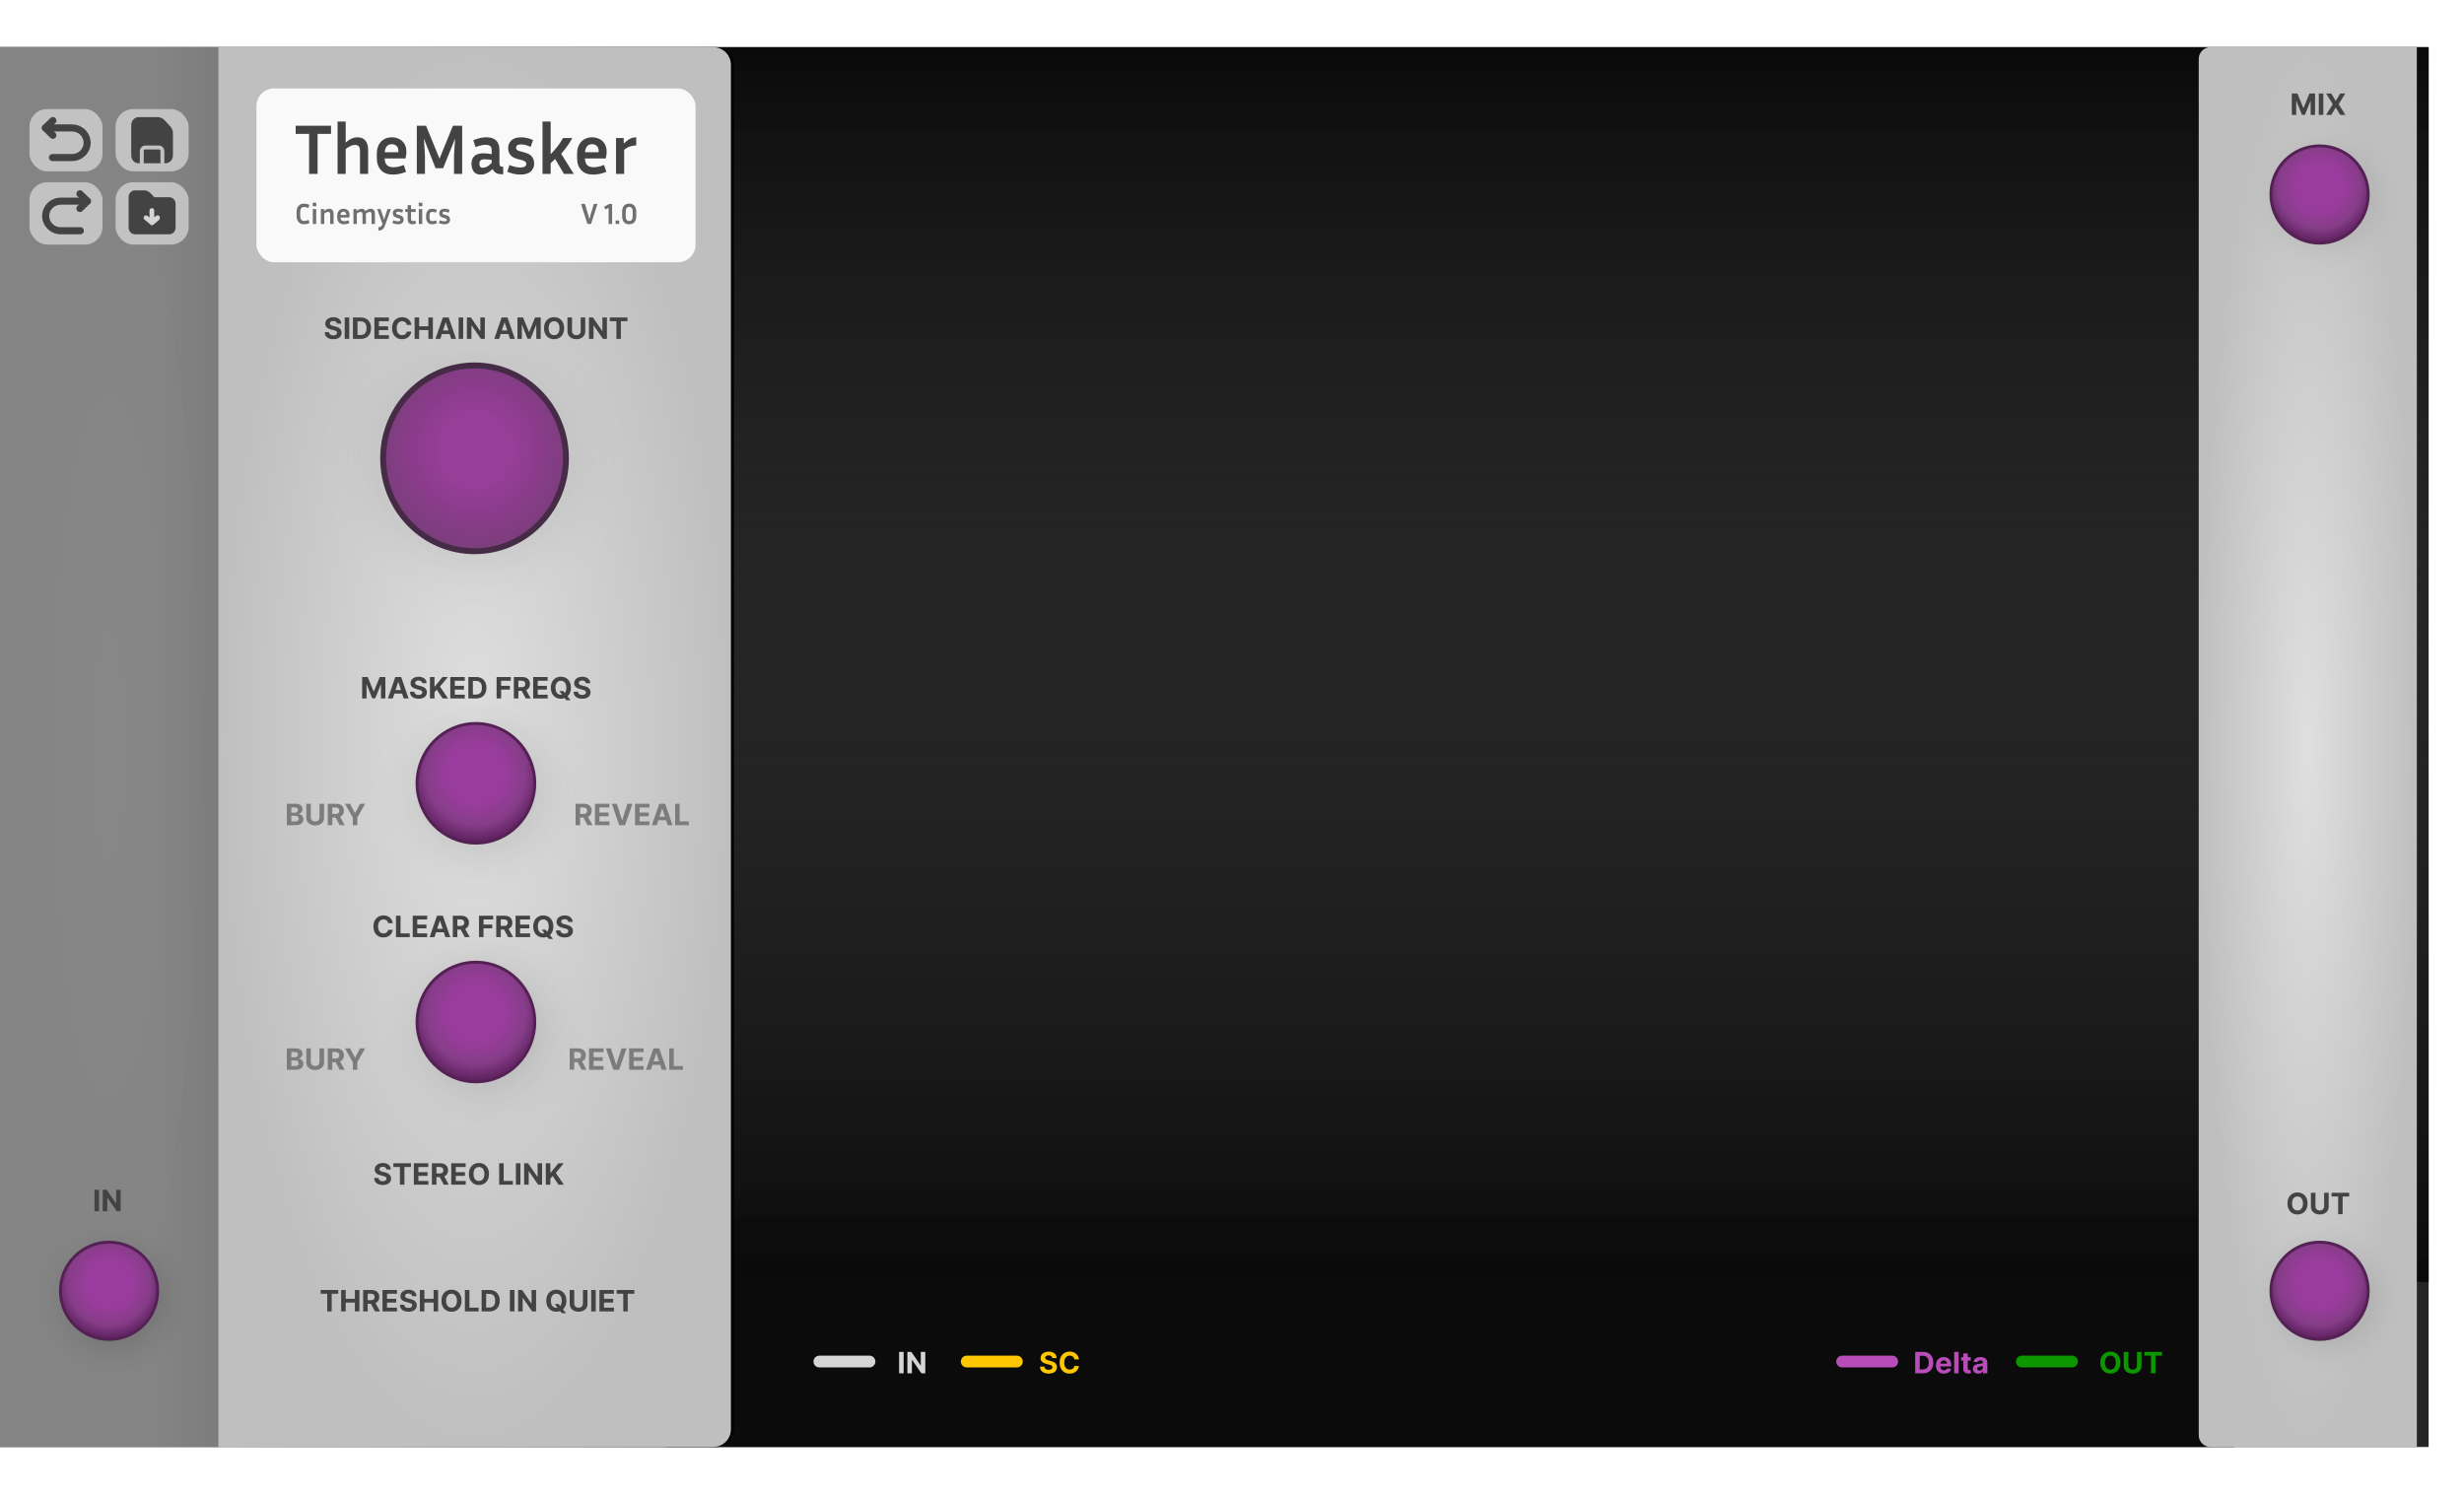 <svg width="836" height="507" viewBox="0 0 836 507" fill="none" xmlns="http://www.w3.org/2000/svg">
<rect y="16" width="824" height="475" fill="#252525"/>
<rect x="226" y="413" width="532" height="78" fill="#0B0B0B"/>
<rect y="16" width="824" height="419" fill="url(#paint0_linear_201_2)"/>
<g filter="url(#filter0_d_201_2)">
<path d="M824 491H754C751.791 491 750 489.209 750 487V20C750 17.791 751.791 16 754 16H824L824 491Z" fill="url(#paint1_radial_201_2)"/>
</g>
<circle cx="787" cy="439" r="29" fill="url(#paint2_radial_201_2)" fill-opacity="0.6"/>
<circle cx="787" cy="438" r="16.5" fill="url(#paint3_radial_201_2)" stroke="#542155"/>
<path d="M782.917 408.364C782.917 409.157 782.767 409.831 782.466 410.388C782.168 410.944 781.76 411.369 781.244 411.663C780.731 411.954 780.153 412.099 779.511 412.099C778.865 412.099 778.285 411.953 777.771 411.659C777.258 411.366 776.852 410.941 776.553 410.384C776.255 409.828 776.106 409.154 776.106 408.364C776.106 407.571 776.255 406.896 776.553 406.339C776.852 405.783 777.258 405.359 777.771 405.068C778.285 404.775 778.865 404.628 779.511 404.628C780.153 404.628 780.731 404.775 781.244 405.068C781.76 405.359 782.168 405.783 782.466 406.339C782.767 406.896 782.917 407.571 782.917 408.364ZM781.358 408.364C781.358 407.85 781.281 407.417 781.127 407.064C780.976 406.711 780.761 406.444 780.484 406.261C780.207 406.079 779.883 405.988 779.511 405.988C779.14 405.988 778.815 406.079 778.538 406.261C778.261 406.444 778.046 406.711 777.892 407.064C777.741 407.417 777.665 407.85 777.665 408.364C777.665 408.877 777.741 409.311 777.892 409.663C778.046 410.016 778.261 410.284 778.538 410.466C778.815 410.648 779.14 410.739 779.511 410.739C779.883 410.739 780.207 410.648 780.484 410.466C780.761 410.284 780.976 410.016 781.127 409.663C781.281 409.311 781.358 408.877 781.358 408.364ZM788.548 404.727H790.086V409.45C790.086 409.981 789.959 410.445 789.706 410.842C789.455 411.24 789.103 411.55 788.651 411.773C788.199 411.993 787.672 412.103 787.071 412.103C786.467 412.103 785.939 411.993 785.487 411.773C785.035 411.55 784.683 411.24 784.432 410.842C784.181 410.445 784.056 409.981 784.056 409.45V404.727H785.594V409.319C785.594 409.596 785.654 409.842 785.775 410.058C785.898 410.273 786.071 410.442 786.293 410.565C786.516 410.688 786.775 410.75 787.071 410.75C787.369 410.75 787.628 410.688 787.849 410.565C788.071 410.442 788.243 410.273 788.363 410.058C788.487 409.842 788.548 409.596 788.548 409.319V404.727ZM791.074 405.995V404.727H797.047V405.995H794.82V412H793.3V405.995H791.074Z" fill="#434343"/>
<circle cx="787" cy="66" r="29" fill="url(#paint4_radial_201_2)" fill-opacity="0.5"/>
<circle cx="787" cy="66" r="16.5" fill="url(#paint5_radial_201_2)" stroke="#542155"/>
<path d="M777.581 31.727H779.478L781.48 36.614H781.566L783.569 31.727H785.465V39H783.973V34.266H783.913L782.031 38.965H781.015L779.133 34.249H779.073V39H777.581V31.727ZM788.269 31.727V39H786.732V31.727H788.269ZM790.976 31.727L792.443 34.206H792.5L793.973 31.727H795.71L793.49 35.364L795.76 39H793.991L792.5 36.518H792.443L790.951 39H789.19L791.466 35.364L789.233 31.727H790.976Z" fill="#434343"/>
<rect y="16" width="74" height="475" fill="url(#paint6_radial_201_2)"/>
<path d="M53 16H243C246.314 16 249 18.686 249 22V485C249 488.314 246.314 491 243 491H53V16Z" fill="url(#paint7_linear_201_2)"/>
<path d="M74 16H242C245.314 16 248 18.686 248 22V485C248 488.314 245.314 491 242 491H74V16Z" fill="url(#paint8_radial_201_2)"/>
<ellipse cx="160" cy="266.5" rx="39" ry="39.5" fill="url(#paint9_radial_201_2)" fill-opacity="0.5"/>
<path d="M181.436 265.792C181.436 277.007 172.488 286.085 161.468 286.085C150.447 286.085 141.5 277.007 141.5 265.792C141.5 254.578 150.447 245.5 161.468 245.5C172.488 245.5 181.436 254.578 181.436 265.792Z" fill="url(#paint10_radial_201_2)" stroke="#542155"/>
<path d="M122.865 229.727H124.761L126.764 234.614H126.849L128.852 229.727H130.748V237H129.257V232.266H129.196L127.314 236.964H126.298L124.416 232.249H124.356V237H122.865V229.727ZM133.268 237H131.621L134.131 229.727H136.113L138.62 237H136.972L135.151 231.389H135.094L133.268 237ZM133.165 234.141H137.058V235.342H133.165V234.141ZM143.275 231.819C143.246 231.532 143.124 231.31 142.909 231.151C142.693 230.993 142.401 230.913 142.032 230.913C141.781 230.913 141.569 230.949 141.396 231.02C141.223 231.089 141.091 231.184 140.998 231.308C140.908 231.431 140.863 231.57 140.863 231.727C140.859 231.857 140.886 231.97 140.945 232.067C141.007 232.165 141.091 232.249 141.197 232.32C141.304 232.388 141.427 232.449 141.567 232.501C141.706 232.55 141.855 232.593 142.014 232.629L142.667 232.785C142.985 232.856 143.276 232.951 143.541 233.069C143.806 233.187 144.036 233.333 144.23 233.506C144.424 233.679 144.574 233.882 144.681 234.116C144.79 234.351 144.845 234.62 144.848 234.923C144.845 235.368 144.732 235.754 144.507 236.08C144.284 236.405 143.962 236.657 143.541 236.837C143.122 237.014 142.617 237.103 142.025 237.103C141.438 237.103 140.926 237.013 140.491 236.833C140.057 236.653 139.719 236.387 139.475 236.034C139.233 235.679 139.107 235.24 139.095 234.717H140.583C140.599 234.96 140.669 235.164 140.792 235.327C140.918 235.488 141.085 235.61 141.293 235.693C141.504 235.774 141.742 235.814 142.007 235.814C142.267 235.814 142.493 235.776 142.685 235.7C142.879 235.625 143.03 235.519 143.136 235.384C143.243 235.249 143.296 235.094 143.296 234.919C143.296 234.756 143.247 234.618 143.15 234.507C143.056 234.396 142.916 234.301 142.731 234.223C142.549 234.145 142.325 234.074 142.06 234.01L141.268 233.811C140.655 233.662 140.171 233.429 139.816 233.112C139.461 232.794 139.284 232.367 139.287 231.83C139.284 231.389 139.402 231.004 139.638 230.675C139.877 230.346 140.205 230.089 140.622 229.905C141.039 229.72 141.512 229.628 142.042 229.628C142.582 229.628 143.053 229.72 143.456 229.905C143.861 230.089 144.175 230.346 144.4 230.675C144.625 231.004 144.741 231.386 144.748 231.819H143.275ZM145.882 237V229.727H147.42V232.934H147.516L150.133 229.727H151.976L149.277 232.984L152.008 237H150.168L148.176 234.01L147.42 234.933V237H145.882ZM152.777 237V229.727H157.677V230.995H154.314V232.728H157.425V233.996H154.314V235.732H157.691V237H152.777ZM161.478 237H158.9V229.727H161.499C162.231 229.727 162.86 229.873 163.388 230.164C163.916 230.453 164.322 230.868 164.606 231.411C164.893 231.953 165.036 232.601 165.036 233.357C165.036 234.114 164.893 234.765 164.606 235.31C164.322 235.854 163.914 236.272 163.381 236.563C162.851 236.854 162.216 237 161.478 237ZM160.437 235.683H161.414C161.868 235.683 162.251 235.602 162.561 235.441C162.873 235.278 163.108 235.026 163.264 234.685C163.423 234.341 163.502 233.899 163.502 233.357C163.502 232.819 163.423 232.38 163.264 232.039C163.108 231.698 162.875 231.447 162.564 231.286C162.254 231.125 161.872 231.045 161.417 231.045H160.437V235.683ZM168.49 237V229.727H173.305V230.995H170.027V232.728H172.985V233.996H170.027V237H168.49ZM174.339 237V229.727H177.208C177.758 229.727 178.226 229.826 178.615 230.022C179.005 230.216 179.302 230.492 179.506 230.849C179.712 231.205 179.815 231.622 179.815 232.103C179.815 232.586 179.711 233.001 179.502 233.349C179.294 233.695 178.992 233.96 178.597 234.145C178.204 234.33 177.728 234.422 177.169 234.422H175.248V233.186H176.921C177.214 233.186 177.458 233.146 177.652 233.065C177.846 232.985 177.991 232.864 178.086 232.703C178.183 232.542 178.231 232.342 178.231 232.103C178.231 231.862 178.183 231.658 178.086 231.492C177.991 231.326 177.845 231.201 177.649 231.116C177.455 231.028 177.21 230.984 176.914 230.984H175.877V237H174.339ZM178.267 233.69L180.074 237H178.377L176.608 233.69H178.267ZM180.902 237V229.727H185.802V230.995H182.439V232.728H185.55V233.996H182.439V235.732H185.816V237H180.902ZM189.77 234.472H191.077L191.733 235.317L192.38 236.07L193.598 237.597H192.163L191.325 236.567L190.895 235.956L189.77 234.472ZM193.708 233.364C193.708 234.157 193.558 234.831 193.257 235.388C192.959 235.944 192.551 236.369 192.035 236.663C191.522 236.954 190.944 237.099 190.302 237.099C189.656 237.099 189.076 236.953 188.562 236.659C188.049 236.366 187.643 235.941 187.344 235.384C187.046 234.828 186.897 234.154 186.897 233.364C186.897 232.571 187.046 231.896 187.344 231.339C187.643 230.783 188.049 230.359 188.562 230.068C189.076 229.775 189.656 229.628 190.302 229.628C190.944 229.628 191.522 229.775 192.035 230.068C192.551 230.359 192.959 230.783 193.257 231.339C193.558 231.896 193.708 232.571 193.708 233.364ZM192.149 233.364C192.149 232.85 192.072 232.417 191.918 232.064C191.767 231.711 191.552 231.444 191.275 231.261C190.998 231.079 190.674 230.988 190.302 230.988C189.931 230.988 189.606 231.079 189.329 231.261C189.052 231.444 188.837 231.711 188.683 232.064C188.532 232.417 188.456 232.85 188.456 233.364C188.456 233.877 188.532 234.311 188.683 234.663C188.837 235.016 189.052 235.284 189.329 235.466C189.606 235.648 189.931 235.739 190.302 235.739C190.674 235.739 190.998 235.648 191.275 235.466C191.552 235.284 191.767 235.016 191.918 234.663C192.072 234.311 192.149 233.877 192.149 233.364ZM198.792 231.819C198.764 231.532 198.642 231.31 198.426 231.151C198.211 230.993 197.919 230.913 197.549 230.913C197.298 230.913 197.087 230.949 196.914 231.02C196.741 231.089 196.608 231.184 196.516 231.308C196.426 231.431 196.381 231.57 196.381 231.727C196.376 231.857 196.404 231.97 196.463 232.067C196.524 232.165 196.608 232.249 196.715 232.32C196.821 232.388 196.944 232.449 197.084 232.501C197.224 232.55 197.373 232.593 197.532 232.629L198.185 232.785C198.502 232.856 198.793 232.951 199.059 233.069C199.324 233.187 199.553 233.333 199.748 233.506C199.942 233.679 200.092 233.882 200.199 234.116C200.307 234.351 200.363 234.62 200.365 234.923C200.363 235.368 200.249 235.754 200.025 236.08C199.802 236.405 199.48 236.657 199.059 236.837C198.64 237.014 198.134 237.103 197.542 237.103C196.955 237.103 196.444 237.013 196.008 236.833C195.575 236.653 195.236 236.387 194.993 236.034C194.751 235.679 194.624 235.24 194.613 234.717H196.1C196.117 234.96 196.187 235.164 196.31 235.327C196.435 235.488 196.602 235.61 196.811 235.693C197.021 235.774 197.259 235.814 197.525 235.814C197.785 235.814 198.011 235.776 198.203 235.7C198.397 235.625 198.547 235.519 198.654 235.384C198.76 235.249 198.814 235.094 198.814 234.919C198.814 234.756 198.765 234.618 198.668 234.507C198.573 234.396 198.434 234.301 198.249 234.223C198.067 234.145 197.843 234.074 197.578 234.01L196.786 233.811C196.173 233.662 195.689 233.429 195.333 233.112C194.978 232.794 194.802 232.367 194.804 231.83C194.802 231.389 194.919 231.004 195.156 230.675C195.395 230.346 195.723 230.089 196.14 229.905C196.556 229.72 197.03 229.628 197.56 229.628C198.1 229.628 198.571 229.72 198.973 229.905C199.378 230.089 199.693 230.346 199.918 230.675C200.143 231.004 200.259 231.386 200.266 231.819H198.792Z" fill="#434343"/>
<path d="M195.29 280V272.727H198.159C198.708 272.727 199.177 272.826 199.565 273.022C199.956 273.216 200.253 273.492 200.457 273.849C200.663 274.205 200.766 274.622 200.766 275.103C200.766 275.586 200.661 276.001 200.453 276.349C200.245 276.695 199.943 276.96 199.548 277.145C199.155 277.33 198.679 277.422 198.12 277.422H196.199V276.186H197.871C198.165 276.186 198.409 276.146 198.603 276.065C198.797 275.985 198.941 275.864 199.036 275.703C199.133 275.542 199.182 275.342 199.182 275.103C199.182 274.862 199.133 274.658 199.036 274.492C198.941 274.326 198.796 274.201 198.599 274.116C198.405 274.028 198.16 273.984 197.864 273.984H196.827V280H195.29ZM199.217 276.69L201.025 280H199.327L197.559 276.69H199.217ZM201.852 280V272.727H206.753V273.995H203.39V275.728H206.501V276.996H203.39V278.732H206.767V280H201.852ZM209.289 272.727L211.047 278.253H211.114L212.876 272.727H214.58L212.073 280H210.092L207.581 272.727H209.289ZM215.456 280V272.727H220.356V273.995H216.993V275.728H220.104V276.996H216.993V278.732H220.371V280H215.456ZM222.832 280H221.185L223.695 272.727H225.677L228.184 280H226.536L224.714 274.389H224.658L222.832 280ZM222.729 277.141H226.621V278.342H222.729V277.141ZM229.059 280V272.727H230.597V278.732H233.715V280H229.059Z" fill="#7C7C7C"/>
<path d="M193.29 363V355.727H196.159C196.708 355.727 197.177 355.826 197.565 356.022C197.956 356.216 198.253 356.492 198.457 356.849C198.663 357.205 198.766 357.622 198.766 358.103C198.766 358.586 198.661 359.001 198.453 359.349C198.245 359.695 197.943 359.96 197.548 360.145C197.155 360.33 196.679 360.422 196.12 360.422H194.199V359.186H195.871C196.165 359.186 196.409 359.146 196.603 359.065C196.797 358.985 196.941 358.864 197.036 358.703C197.133 358.542 197.182 358.342 197.182 358.103C197.182 357.862 197.133 357.658 197.036 357.492C196.941 357.326 196.796 357.201 196.599 357.116C196.405 357.028 196.16 356.984 195.864 356.984H194.827V363H193.29ZM197.217 359.69L199.025 363H197.327L195.559 359.69H197.217ZM199.852 363V355.727H204.753V356.995H201.39V358.728H204.501V359.996H201.39V361.732H204.767V363H199.852ZM207.289 355.727L209.047 361.253H209.114L210.876 355.727H212.58L210.073 363H208.092L205.581 355.727H207.289ZM213.456 363V355.727H218.356V356.995H214.993V358.728H218.104V359.996H214.993V361.732H218.371V363H213.456ZM220.832 363H219.185L221.695 355.727H223.677L226.184 363H224.536L222.714 357.389H222.658L220.832 363ZM220.729 360.141H224.621V361.342H220.729V360.141ZM227.059 363V355.727H228.597V361.732H231.715V363H227.059Z" fill="#7C7C7C"/>
<path d="M97.305 280V272.727H100.217C100.752 272.727 101.199 272.807 101.556 272.965C101.914 273.124 102.182 273.344 102.362 273.626C102.542 273.905 102.632 274.227 102.632 274.592C102.632 274.876 102.575 275.125 102.462 275.341C102.348 275.554 102.192 275.729 101.993 275.866C101.796 276.001 101.571 276.097 101.318 276.154V276.225C101.595 276.237 101.854 276.315 102.096 276.46C102.34 276.604 102.537 276.806 102.689 277.067C102.84 277.325 102.916 277.633 102.916 277.99C102.916 278.376 102.82 278.72 102.629 279.023C102.439 279.324 102.159 279.562 101.787 279.737C101.415 279.912 100.957 280 100.413 280H97.305ZM98.843 278.743H100.097C100.525 278.743 100.838 278.661 101.034 278.498C101.231 278.332 101.329 278.112 101.329 277.837C101.329 277.636 101.28 277.459 101.183 277.305C101.086 277.151 100.948 277.03 100.768 276.942C100.59 276.855 100.378 276.811 100.132 276.811H98.843V278.743ZM98.843 275.771H99.983C100.194 275.771 100.381 275.734 100.544 275.661C100.71 275.585 100.84 275.478 100.935 275.341C101.032 275.204 101.08 275.039 101.08 274.847C101.08 274.585 100.987 274.373 100.8 274.212C100.615 274.051 100.352 273.97 100.011 273.97H98.843V275.771ZM108.409 272.727H109.947V277.45C109.947 277.981 109.82 278.445 109.567 278.842C109.316 279.24 108.964 279.55 108.512 279.773C108.06 279.993 107.533 280.103 106.932 280.103C106.328 280.103 105.8 279.993 105.348 279.773C104.896 279.55 104.544 279.24 104.293 278.842C104.042 278.445 103.917 277.981 103.917 277.45V272.727H105.454V277.319C105.454 277.596 105.515 277.842 105.635 278.058C105.759 278.273 105.931 278.442 106.154 278.565C106.376 278.688 106.636 278.75 106.932 278.75C107.23 278.75 107.489 278.688 107.709 278.565C107.932 278.442 108.103 278.273 108.224 278.058C108.347 277.842 108.409 277.596 108.409 277.319V272.727ZM111.212 280V272.727H114.081C114.63 272.727 115.099 272.826 115.487 273.022C115.878 273.216 116.175 273.492 116.379 273.849C116.584 274.205 116.687 274.622 116.687 275.103C116.687 275.586 116.583 276.001 116.375 276.349C116.167 276.695 115.865 276.96 115.469 277.145C115.076 277.33 114.601 277.422 114.042 277.422H112.121V276.186H113.793C114.087 276.186 114.331 276.146 114.525 276.065C114.719 275.985 114.863 275.864 114.958 275.703C115.055 275.542 115.104 275.342 115.104 275.103C115.104 274.862 115.055 274.658 114.958 274.492C114.863 274.326 114.718 274.201 114.521 274.116C114.327 274.028 114.082 273.984 113.786 273.984H112.749V280H111.212ZM115.139 276.69L116.947 280H115.249L113.481 276.69H115.139ZM117.045 272.727H118.768L120.426 275.859H120.497L122.155 272.727H123.878L121.225 277.429V280H119.698V277.429L117.045 272.727Z" fill="#7C7C7C"/>
<path d="M97.305 363V355.727H100.217C100.752 355.727 101.199 355.807 101.556 355.965C101.914 356.124 102.182 356.344 102.362 356.626C102.542 356.905 102.632 357.227 102.632 357.592C102.632 357.876 102.575 358.125 102.462 358.341C102.348 358.554 102.192 358.729 101.993 358.866C101.796 359.001 101.571 359.097 101.318 359.154V359.225C101.595 359.237 101.854 359.315 102.096 359.46C102.34 359.604 102.537 359.806 102.689 360.067C102.84 360.325 102.916 360.633 102.916 360.99C102.916 361.376 102.82 361.72 102.629 362.023C102.439 362.324 102.159 362.562 101.787 362.737C101.415 362.912 100.957 363 100.413 363H97.305ZM98.843 361.743H100.097C100.525 361.743 100.838 361.661 101.034 361.498C101.231 361.332 101.329 361.112 101.329 360.837C101.329 360.636 101.28 360.459 101.183 360.305C101.086 360.151 100.948 360.03 100.768 359.942C100.59 359.855 100.378 359.811 100.132 359.811H98.843V361.743ZM98.843 358.771H99.983C100.194 358.771 100.381 358.734 100.544 358.661C100.71 358.585 100.84 358.478 100.935 358.341C101.032 358.204 101.08 358.039 101.08 357.847C101.08 357.585 100.987 357.373 100.8 357.212C100.615 357.051 100.352 356.97 100.011 356.97H98.843V358.771ZM108.409 355.727H109.947V360.45C109.947 360.981 109.82 361.445 109.567 361.842C109.316 362.24 108.964 362.55 108.512 362.773C108.06 362.993 107.533 363.103 106.932 363.103C106.328 363.103 105.8 362.993 105.348 362.773C104.896 362.55 104.544 362.24 104.293 361.842C104.042 361.445 103.917 360.981 103.917 360.45V355.727H105.454V360.319C105.454 360.596 105.515 360.842 105.635 361.058C105.759 361.273 105.931 361.442 106.154 361.565C106.376 361.688 106.636 361.75 106.932 361.75C107.23 361.75 107.489 361.688 107.709 361.565C107.932 361.442 108.103 361.273 108.224 361.058C108.347 360.842 108.409 360.596 108.409 360.319V355.727ZM111.212 363V355.727H114.081C114.63 355.727 115.099 355.826 115.487 356.022C115.878 356.216 116.175 356.492 116.379 356.849C116.584 357.205 116.687 357.622 116.687 358.103C116.687 358.586 116.583 359.001 116.375 359.349C116.167 359.695 115.865 359.96 115.469 360.145C115.076 360.33 114.601 360.422 114.042 360.422H112.121V359.186H113.793C114.087 359.186 114.331 359.146 114.525 359.065C114.719 358.985 114.863 358.864 114.958 358.703C115.055 358.542 115.104 358.342 115.104 358.103C115.104 357.862 115.055 357.658 114.958 357.492C114.863 357.326 114.718 357.201 114.521 357.116C114.327 357.028 114.082 356.984 113.786 356.984H112.749V363H111.212ZM115.139 359.69L116.947 363H115.249L113.481 359.69H115.139ZM117.045 355.727H118.768L120.426 358.859H120.497L122.155 355.727H123.878L121.225 360.429V363H119.698V360.429L117.045 355.727Z" fill="#7C7C7C"/>
<path d="M133.257 313.273H131.702C131.673 313.072 131.615 312.893 131.528 312.737C131.44 312.579 131.328 312.444 131.19 312.332C131.053 312.221 130.894 312.136 130.714 312.077C130.537 312.018 130.344 311.988 130.136 311.988C129.759 311.988 129.431 312.081 129.152 312.268C128.873 312.453 128.656 312.723 128.502 313.078C128.348 313.431 128.271 313.859 128.271 314.364C128.271 314.882 128.348 315.318 128.502 315.67C128.658 316.023 128.876 316.29 129.155 316.469C129.435 316.649 129.758 316.739 130.125 316.739C130.331 316.739 130.521 316.712 130.697 316.658C130.874 316.603 131.032 316.524 131.169 316.42C131.306 316.313 131.42 316.184 131.51 316.033C131.602 315.881 131.666 315.708 131.702 315.514L133.257 315.521C133.217 315.855 133.116 316.177 132.955 316.487C132.797 316.795 132.582 317.071 132.312 317.315C132.045 317.556 131.725 317.748 131.354 317.89C130.984 318.03 130.566 318.099 130.1 318.099C129.451 318.099 128.871 317.953 128.36 317.659C127.851 317.366 127.449 316.941 127.153 316.384C126.859 315.828 126.712 315.154 126.712 314.364C126.712 313.571 126.861 312.896 127.16 312.339C127.458 311.783 127.863 311.359 128.374 311.068C128.886 310.775 129.461 310.628 130.1 310.628C130.521 310.628 130.912 310.687 131.272 310.805C131.634 310.924 131.955 311.097 132.234 311.324C132.514 311.549 132.741 311.825 132.916 312.151C133.094 312.478 133.207 312.852 133.257 313.273ZM134.36 318V310.727H135.897V316.732H139.015V318H134.36ZM140.033 318V310.727H144.934V311.995H141.571V313.728H144.682V314.996H141.571V316.732H144.948V318H140.033ZM147.41 318H145.762L148.273 310.727H150.255L152.762 318H151.114L149.292 312.389H149.235L147.41 318ZM147.307 315.141H151.199V316.342H147.307V315.141ZM153.637 318V310.727H156.506C157.056 310.727 157.524 310.826 157.913 311.022C158.303 311.216 158.6 311.492 158.804 311.849C159.01 312.205 159.113 312.622 159.113 313.103C159.113 313.586 159.009 314.001 158.8 314.349C158.592 314.695 158.29 314.96 157.895 315.145C157.502 315.33 157.026 315.422 156.467 315.422H154.546V314.186H156.219C156.512 314.186 156.756 314.146 156.95 314.065C157.144 313.985 157.289 313.864 157.383 313.703C157.48 313.542 157.529 313.342 157.529 313.103C157.529 312.862 157.48 312.658 157.383 312.492C157.289 312.326 157.143 312.201 156.947 312.116C156.753 312.028 156.507 311.984 156.212 311.984H155.175V318H153.637ZM157.565 314.69L159.372 318H157.675L155.906 314.69H157.565ZM162.514 318V310.727H167.329V311.995H164.052V313.728H167.01V314.996H164.052V318H162.514ZM168.364 318V310.727H171.233C171.782 310.727 172.251 310.826 172.639 311.022C173.03 311.216 173.327 311.492 173.53 311.849C173.736 312.205 173.839 312.622 173.839 313.103C173.839 313.586 173.735 314.001 173.527 314.349C173.319 314.695 173.017 314.96 172.621 315.145C172.228 315.33 171.753 315.422 171.194 315.422H169.273V314.186H170.945C171.239 314.186 171.483 314.146 171.677 314.065C171.871 313.985 172.015 313.864 172.11 313.703C172.207 313.542 172.256 313.342 172.256 313.103C172.256 312.862 172.207 312.658 172.11 312.492C172.015 312.326 171.87 312.201 171.673 312.116C171.479 312.028 171.234 311.984 170.938 311.984H169.901V318H168.364ZM172.291 314.69L174.099 318H172.401L170.633 314.69H172.291ZM174.926 318V310.727H179.827V311.995H176.464V313.728H179.574V314.996H176.464V316.732H179.841V318H174.926ZM183.794 315.472H185.101L185.758 316.317L186.404 317.07L187.622 318.597H186.188L185.35 317.567L184.92 316.956L183.794 315.472ZM187.732 314.364C187.732 315.157 187.582 315.831 187.281 316.388C186.983 316.944 186.576 317.369 186.06 317.663C185.546 317.954 184.968 318.099 184.327 318.099C183.68 318.099 183.1 317.953 182.587 317.659C182.073 317.366 181.667 316.941 181.369 316.384C181.07 315.828 180.921 315.154 180.921 314.364C180.921 313.571 181.07 312.896 181.369 312.339C181.667 311.783 182.073 311.359 182.587 311.068C183.1 310.775 183.68 310.628 184.327 310.628C184.968 310.628 185.546 310.775 186.06 311.068C186.576 311.359 186.983 311.783 187.281 312.339C187.582 312.896 187.732 313.571 187.732 314.364ZM186.173 314.364C186.173 313.85 186.096 313.417 185.943 313.064C185.791 312.711 185.577 312.444 185.3 312.261C185.023 312.079 184.698 311.988 184.327 311.988C183.955 311.988 183.631 312.079 183.354 312.261C183.077 312.444 182.861 312.711 182.707 313.064C182.556 313.417 182.48 313.85 182.48 314.364C182.48 314.877 182.556 315.311 182.707 315.663C182.861 316.016 183.077 316.284 183.354 316.466C183.631 316.648 183.955 316.739 184.327 316.739C184.698 316.739 185.023 316.648 185.3 316.466C185.577 316.284 185.791 316.016 185.943 315.663C186.096 315.311 186.173 314.877 186.173 314.364ZM192.817 312.819C192.788 312.532 192.666 312.31 192.451 312.151C192.235 311.993 191.943 311.913 191.574 311.913C191.323 311.913 191.111 311.949 190.938 312.02C190.765 312.089 190.633 312.184 190.54 312.308C190.45 312.431 190.405 312.57 190.405 312.727C190.401 312.857 190.428 312.97 190.487 313.067C190.549 313.165 190.633 313.249 190.739 313.32C190.846 313.388 190.969 313.449 191.109 313.501C191.248 313.55 191.397 313.593 191.556 313.629L192.209 313.785C192.527 313.856 192.818 313.951 193.083 314.069C193.348 314.187 193.578 314.333 193.772 314.506C193.966 314.679 194.116 314.882 194.223 315.116C194.332 315.351 194.387 315.62 194.39 315.923C194.387 316.368 194.274 316.754 194.049 317.08C193.826 317.405 193.504 317.657 193.083 317.837C192.664 318.014 192.159 318.103 191.567 318.103C190.98 318.103 190.468 318.013 190.033 317.833C189.599 317.653 189.261 317.387 189.017 317.034C188.775 316.679 188.649 316.24 188.637 315.717H190.125C190.141 315.96 190.211 316.164 190.334 316.327C190.46 316.488 190.627 316.61 190.835 316.693C191.046 316.774 191.284 316.814 191.549 316.814C191.809 316.814 192.035 316.776 192.227 316.7C192.421 316.625 192.572 316.519 192.678 316.384C192.785 316.249 192.838 316.094 192.838 315.919C192.838 315.756 192.789 315.618 192.692 315.507C192.598 315.396 192.458 315.301 192.273 315.223C192.091 315.145 191.867 315.074 191.602 315.01L190.81 314.811C190.197 314.662 189.713 314.429 189.358 314.112C189.003 313.794 188.826 313.367 188.829 312.83C188.826 312.389 188.944 312.004 189.18 311.675C189.419 311.346 189.747 311.089 190.164 310.905C190.581 310.72 191.054 310.628 191.584 310.628C192.124 310.628 192.595 310.72 192.998 310.905C193.403 311.089 193.717 311.346 193.942 311.675C194.167 312.004 194.283 312.386 194.29 312.819H192.817Z" fill="#434343"/>
<ellipse cx="161" cy="347.5" rx="39" ry="39.5" fill="url(#paint11_radial_201_2)" fill-opacity="0.5"/>
<path d="M181.436 346.792C181.436 358.007 172.488 367.085 161.468 367.085C150.447 367.085 141.5 358.007 141.5 346.792C141.5 335.578 150.447 326.5 161.468 326.5C172.488 326.5 181.436 335.578 181.436 346.792Z" fill="url(#paint12_radial_201_2)" stroke="#542155"/>
<path d="M108.796 438.995V437.727H114.769V438.995H112.542V445H111.022V438.995H108.796ZM115.752 445V437.727H117.29V440.728H120.411V437.727H121.945V445H120.411V441.996H117.29V445H115.752ZM123.213 445V437.727H126.082C126.632 437.727 127.1 437.826 127.489 438.022C127.879 438.216 128.176 438.492 128.38 438.849C128.586 439.205 128.689 439.622 128.689 440.103C128.689 440.586 128.585 441.001 128.377 441.349C128.168 441.695 127.866 441.96 127.471 442.145C127.078 442.33 126.602 442.422 126.043 442.422H124.122V441.186H125.795C126.088 441.186 126.332 441.146 126.526 441.065C126.72 440.985 126.865 440.864 126.96 440.703C127.057 440.542 127.105 440.342 127.105 440.103C127.105 439.862 127.057 439.658 126.96 439.492C126.865 439.326 126.719 439.201 126.523 439.116C126.329 439.028 126.084 438.984 125.788 438.984H124.751V445H123.213ZM127.141 441.69L128.948 445H127.251L125.482 441.69H127.141ZM129.776 445V437.727H134.676V438.995H131.313V440.728H134.424V441.996H131.313V443.732H134.69V445H129.776ZM139.844 439.819C139.816 439.532 139.694 439.31 139.478 439.151C139.263 438.993 138.97 438.913 138.601 438.913C138.35 438.913 138.138 438.949 137.965 439.02C137.793 439.089 137.66 439.184 137.568 439.308C137.478 439.431 137.433 439.57 137.433 439.727C137.428 439.857 137.455 439.97 137.514 440.067C137.576 440.165 137.66 440.249 137.767 440.32C137.873 440.388 137.996 440.449 138.136 440.501C138.276 440.55 138.425 440.593 138.583 440.629L139.237 440.785C139.554 440.856 139.845 440.951 140.11 441.069C140.376 441.187 140.605 441.333 140.799 441.506C140.993 441.679 141.144 441.882 141.25 442.116C141.359 442.351 141.415 442.62 141.417 442.923C141.415 443.368 141.301 443.754 141.076 444.08C140.854 444.405 140.532 444.657 140.11 444.837C139.691 445.014 139.186 445.103 138.594 445.103C138.007 445.103 137.496 445.013 137.06 444.833C136.627 444.653 136.288 444.387 136.044 444.034C135.803 443.679 135.676 443.24 135.664 442.717H137.152C137.169 442.96 137.239 443.164 137.362 443.327C137.487 443.488 137.654 443.61 137.862 443.693C138.073 443.774 138.311 443.814 138.576 443.814C138.837 443.814 139.063 443.776 139.255 443.7C139.449 443.625 139.599 443.519 139.706 443.384C139.812 443.249 139.865 443.094 139.865 442.919C139.865 442.756 139.817 442.618 139.72 442.507C139.625 442.396 139.485 442.301 139.301 442.223C139.118 442.145 138.895 442.074 138.63 442.01L137.838 441.811C137.224 441.662 136.74 441.429 136.385 441.112C136.03 440.794 135.854 440.367 135.856 439.83C135.854 439.389 135.971 439.004 136.208 438.675C136.447 438.346 136.775 438.089 137.191 437.905C137.608 437.72 138.081 437.628 138.612 437.628C139.152 437.628 139.623 437.72 140.025 437.905C140.43 438.089 140.745 438.346 140.97 438.675C141.195 439.004 141.311 439.386 141.318 439.819H139.844ZM142.451 445V437.727H143.989V440.728H147.111V437.727H148.645V445H147.111V441.996H143.989V445H142.451ZM156.596 441.364C156.596 442.157 156.445 442.831 156.145 443.388C155.846 443.944 155.439 444.369 154.923 444.663C154.409 444.954 153.832 445.099 153.19 445.099C152.544 445.099 151.964 444.953 151.45 444.659C150.936 444.366 150.53 443.941 150.232 443.384C149.934 442.828 149.785 442.154 149.785 441.364C149.785 440.571 149.934 439.896 150.232 439.339C150.53 438.783 150.936 438.359 151.45 438.068C151.964 437.775 152.544 437.628 153.19 437.628C153.832 437.628 154.409 437.775 154.923 438.068C155.439 438.359 155.846 438.783 156.145 439.339C156.445 439.896 156.596 440.571 156.596 441.364ZM155.037 441.364C155.037 440.85 154.96 440.417 154.806 440.064C154.654 439.711 154.44 439.444 154.163 439.261C153.886 439.079 153.562 438.988 153.19 438.988C152.818 438.988 152.494 439.079 152.217 439.261C151.94 439.444 151.725 439.711 151.571 440.064C151.419 440.417 151.343 440.85 151.343 441.364C151.343 441.877 151.419 442.311 151.571 442.663C151.725 443.016 151.94 443.284 152.217 443.466C152.494 443.648 152.818 443.739 153.19 443.739C153.562 443.739 153.886 443.648 154.163 443.466C154.44 443.284 154.654 443.016 154.806 442.663C154.96 442.311 155.037 441.877 155.037 441.364ZM157.735 445V437.727H159.272V443.732H162.39V445H157.735ZM165.987 445H163.408V437.727H166.008C166.739 437.727 167.369 437.873 167.897 438.164C168.425 438.453 168.831 438.868 169.115 439.411C169.402 439.953 169.545 440.601 169.545 441.357C169.545 442.114 169.402 442.765 169.115 443.31C168.831 443.854 168.423 444.272 167.89 444.563C167.36 444.854 166.725 445 165.987 445ZM164.946 443.683H165.923C166.377 443.683 166.76 443.602 167.07 443.441C167.382 443.278 167.617 443.026 167.773 442.685C167.931 442.341 168.011 441.899 168.011 441.357C168.011 440.819 167.931 440.38 167.773 440.039C167.617 439.698 167.383 439.447 167.073 439.286C166.763 439.125 166.381 439.045 165.926 439.045H164.946V443.683ZM174.536 437.727V445H172.998V437.727H174.536ZM181.884 437.727V445H180.556L177.392 440.423H177.339V445H175.801V437.727H177.15L180.29 442.301H180.354V437.727H181.884ZM188.214 442.472H189.521L190.178 443.317L190.824 444.07L192.042 445.597H190.608L189.769 444.567L189.34 443.956L188.214 442.472ZM192.152 441.364C192.152 442.157 192.002 442.831 191.701 443.388C191.403 443.944 190.996 444.369 190.48 444.663C189.966 444.954 189.388 445.099 188.747 445.099C188.1 445.099 187.52 444.953 187.007 444.659C186.493 444.366 186.087 443.941 185.789 443.384C185.49 442.828 185.341 442.154 185.341 441.364C185.341 440.571 185.49 439.896 185.789 439.339C186.087 438.783 186.493 438.359 187.007 438.068C187.52 437.775 188.1 437.628 188.747 437.628C189.388 437.628 189.966 437.775 190.48 438.068C190.996 438.359 191.403 438.783 191.701 439.339C192.002 439.896 192.152 440.571 192.152 441.364ZM190.593 441.364C190.593 440.85 190.516 440.417 190.362 440.064C190.211 439.711 189.997 439.444 189.72 439.261C189.443 439.079 189.118 438.988 188.747 438.988C188.375 438.988 188.051 439.079 187.774 439.261C187.497 439.444 187.281 439.711 187.127 440.064C186.976 440.417 186.9 440.85 186.9 441.364C186.9 441.877 186.976 442.311 187.127 442.663C187.281 443.016 187.497 443.284 187.774 443.466C188.051 443.648 188.375 443.739 188.747 443.739C189.118 443.739 189.443 443.648 189.72 443.466C189.997 443.284 190.211 443.016 190.362 442.663C190.516 442.311 190.593 441.877 190.593 441.364ZM197.783 437.727H199.321V442.45C199.321 442.981 199.194 443.445 198.941 443.842C198.69 444.24 198.339 444.55 197.886 444.773C197.434 444.993 196.908 445.103 196.306 445.103C195.703 445.103 195.175 444.993 194.722 444.773C194.27 444.55 193.919 444.24 193.668 443.842C193.417 443.445 193.291 442.981 193.291 442.45V437.727H194.829V442.319C194.829 442.596 194.889 442.842 195.01 443.058C195.133 443.273 195.306 443.442 195.528 443.565C195.751 443.688 196.01 443.75 196.306 443.75C196.604 443.75 196.864 443.688 197.084 443.565C197.306 443.442 197.478 443.273 197.599 443.058C197.722 442.842 197.783 442.596 197.783 442.319V437.727ZM202.124 437.727V445H200.586V437.727H202.124ZM203.389 445V437.727H208.29V438.995H204.927V440.728H208.037V441.996H204.927V443.732H208.304V445H203.389ZM209.235 438.995V437.727H215.208V438.995H212.981V445H211.462V438.995H209.235Z" fill="#434343"/>
<path d="M131.126 396.819C131.098 396.532 130.976 396.31 130.76 396.151C130.545 395.993 130.253 395.913 129.883 395.913C129.632 395.913 129.421 395.949 129.248 396.02C129.075 396.089 128.942 396.184 128.85 396.308C128.76 396.431 128.715 396.57 128.715 396.727C128.71 396.857 128.738 396.97 128.797 397.067C128.858 397.165 128.942 397.249 129.049 397.32C129.155 397.388 129.278 397.449 129.418 397.501C129.558 397.55 129.707 397.593 129.866 397.629L130.519 397.785C130.836 397.856 131.127 397.951 131.393 398.069C131.658 398.187 131.887 398.333 132.081 398.506C132.276 398.679 132.426 398.882 132.532 399.116C132.641 399.351 132.697 399.62 132.699 399.923C132.697 400.368 132.583 400.754 132.358 401.08C132.136 401.405 131.814 401.657 131.393 401.837C130.974 402.014 130.468 402.103 129.876 402.103C129.289 402.103 128.778 402.013 128.342 401.833C127.909 401.653 127.57 401.387 127.327 401.034C127.085 400.679 126.958 400.24 126.947 399.717H128.434C128.451 399.96 128.521 400.164 128.644 400.327C128.769 400.488 128.936 400.61 129.145 400.693C129.355 400.774 129.593 400.814 129.858 400.814C130.119 400.814 130.345 400.776 130.537 400.7C130.731 400.625 130.881 400.519 130.988 400.384C131.094 400.249 131.148 400.094 131.148 399.919C131.148 399.756 131.099 399.618 131.002 399.507C130.907 399.396 130.768 399.301 130.583 399.223C130.401 399.145 130.177 399.074 129.912 399.01L129.12 398.811C128.507 398.662 128.023 398.429 127.667 398.112C127.312 397.794 127.136 397.367 127.138 396.83C127.136 396.389 127.253 396.004 127.49 395.675C127.729 395.346 128.057 395.089 128.474 394.905C128.89 394.72 129.364 394.628 129.894 394.628C130.434 394.628 130.905 394.72 131.307 394.905C131.712 395.089 132.027 395.346 132.252 395.675C132.477 396.004 132.593 396.386 132.6 396.819H131.126ZM133.457 395.995V394.727H139.43V395.995H137.203V402H135.683V395.995H133.457ZM140.413 402V394.727H145.314V395.995H141.951V397.728H145.062V398.996H141.951V400.732H145.328V402H140.413ZM146.536 402V394.727H149.406C149.955 394.727 150.424 394.826 150.812 395.022C151.203 395.216 151.5 395.492 151.703 395.849C151.909 396.205 152.012 396.622 152.012 397.103C152.012 397.586 151.908 398.001 151.7 398.349C151.491 398.695 151.19 398.96 150.794 399.145C150.401 399.33 149.925 399.422 149.367 399.422H147.445V398.186H149.118C149.412 398.186 149.655 398.146 149.85 398.065C150.044 397.985 150.188 397.864 150.283 397.703C150.38 397.542 150.428 397.342 150.428 397.103C150.428 396.862 150.38 396.658 150.283 396.492C150.188 396.326 150.043 396.201 149.846 396.116C149.652 396.028 149.407 395.984 149.111 395.984H148.074V402H146.536ZM150.464 398.69L152.271 402H150.574L148.806 398.69H150.464ZM153.099 402V394.727H157.999V395.995H154.637V397.728H157.747V398.996H154.637V400.732H158.014V402H153.099ZM165.905 398.364C165.905 399.157 165.755 399.831 165.454 400.388C165.156 400.944 164.749 401.369 164.233 401.663C163.719 401.954 163.141 402.099 162.5 402.099C161.853 402.099 161.273 401.953 160.76 401.659C160.246 401.366 159.84 400.941 159.542 400.384C159.243 399.828 159.094 399.154 159.094 398.364C159.094 397.571 159.243 396.896 159.542 396.339C159.84 395.783 160.246 395.359 160.76 395.068C161.273 394.775 161.853 394.628 162.5 394.628C163.141 394.628 163.719 394.775 164.233 395.068C164.749 395.359 165.156 395.783 165.454 396.339C165.755 396.896 165.905 397.571 165.905 398.364ZM164.346 398.364C164.346 397.85 164.269 397.417 164.115 397.064C163.964 396.711 163.75 396.444 163.473 396.261C163.196 396.079 162.871 395.988 162.5 395.988C162.128 395.988 161.804 396.079 161.527 396.261C161.25 396.444 161.034 396.711 160.88 397.064C160.729 397.417 160.653 397.85 160.653 398.364C160.653 398.877 160.729 399.311 160.88 399.663C161.034 400.016 161.25 400.284 161.527 400.466C161.804 400.648 162.128 400.739 162.5 400.739C162.871 400.739 163.196 400.648 163.473 400.466C163.75 400.284 163.964 400.016 164.115 399.663C164.269 399.311 164.346 398.877 164.346 398.364ZM169.359 402V394.727H170.896V400.732H174.014V402H169.359ZM176.57 394.727V402H175.032V394.727H176.57ZM183.918 394.727V402H182.59L179.426 397.423H179.373V402H177.835V394.727H179.185L182.324 399.301H182.388V394.727H183.918ZM185.189 402V394.727H186.726V397.934H186.822L189.439 394.727H191.282L188.584 397.984L191.314 402H189.475L187.483 399.01L186.726 399.933V402H185.189Z" fill="#434343"/>
<ellipse cx="161" cy="156.5" rx="53" ry="53.5" fill="url(#paint13_radial_201_2)" fill-opacity="0.5"/>
<path d="M192.02 155.518C192.02 172.939 178.121 187.035 161.01 187.035C143.898 187.035 130 172.939 130 155.518C130 138.096 143.898 124 161.01 124C178.121 124 192.02 138.096 192.02 155.518Z" fill="url(#paint14_radial_201_2)" stroke="#452B45" stroke-width="2"/>
<path d="M114.344 109.819C114.316 109.532 114.194 109.31 113.978 109.151C113.763 108.993 113.47 108.913 113.101 108.913C112.85 108.913 112.638 108.949 112.465 109.02C112.293 109.089 112.16 109.184 112.068 109.308C111.978 109.431 111.933 109.57 111.933 109.727C111.928 109.857 111.955 109.97 112.014 110.067C112.076 110.165 112.16 110.249 112.267 110.32C112.373 110.388 112.496 110.449 112.636 110.501C112.776 110.55 112.925 110.593 113.083 110.629L113.737 110.785C114.054 110.856 114.345 110.951 114.61 111.069C114.876 111.187 115.105 111.333 115.299 111.506C115.493 111.679 115.644 111.882 115.75 112.116C115.859 112.351 115.915 112.62 115.917 112.923C115.915 113.368 115.801 113.754 115.576 114.08C115.354 114.405 115.032 114.657 114.61 114.837C114.191 115.014 113.686 115.103 113.094 115.103C112.507 115.103 111.996 115.013 111.56 114.833C111.127 114.653 110.788 114.387 110.544 114.034C110.303 113.679 110.176 113.24 110.164 112.717H111.652C111.669 112.96 111.739 113.164 111.862 113.327C111.987 113.488 112.154 113.61 112.362 113.693C112.573 113.774 112.811 113.814 113.076 113.814C113.337 113.814 113.563 113.776 113.755 113.7C113.949 113.625 114.099 113.519 114.206 113.384C114.312 113.249 114.365 113.094 114.365 112.919C114.365 112.756 114.317 112.618 114.22 112.507C114.125 112.396 113.985 112.301 113.801 112.223C113.618 112.145 113.395 112.074 113.13 112.01L112.338 111.811C111.724 111.662 111.24 111.429 110.885 111.112C110.53 110.794 110.354 110.367 110.356 109.83C110.354 109.389 110.471 109.004 110.708 108.675C110.947 108.346 111.275 108.089 111.691 107.905C112.108 107.72 112.581 107.628 113.112 107.628C113.652 107.628 114.123 107.72 114.525 107.905C114.93 108.089 115.245 108.346 115.47 108.675C115.695 109.004 115.811 109.386 115.818 109.819H114.344ZM118.489 107.727V115H116.951V107.727H118.489ZM122.332 115H119.754V107.727H122.354C123.085 107.727 123.715 107.873 124.243 108.164C124.771 108.453 125.177 108.868 125.461 109.411C125.747 109.953 125.891 110.601 125.891 111.357C125.891 112.114 125.747 112.765 125.461 113.31C125.177 113.854 124.768 114.272 124.236 114.563C123.705 114.854 123.071 115 122.332 115ZM121.292 113.683H122.268C122.723 113.683 123.105 113.602 123.415 113.441C123.728 113.278 123.962 113.026 124.119 112.685C124.277 112.341 124.356 111.899 124.356 111.357C124.356 110.819 124.277 110.38 124.119 110.039C123.962 109.698 123.729 109.447 123.419 109.286C123.109 109.125 122.726 109.045 122.272 109.045H121.292V113.683ZM127.03 115V107.727H131.93V108.995H128.567V110.728H131.678V111.996H128.567V113.732H131.944V115H127.03ZM139.57 110.273H138.014C137.986 110.072 137.928 109.893 137.84 109.737C137.753 109.579 137.64 109.444 137.503 109.332C137.365 109.221 137.207 109.136 137.027 109.077C136.849 109.018 136.656 108.988 136.448 108.988C136.072 108.988 135.744 109.081 135.464 109.268C135.185 109.453 134.968 109.723 134.815 110.078C134.661 110.431 134.584 110.859 134.584 111.364C134.584 111.882 134.661 112.318 134.815 112.67C134.971 113.023 135.189 113.29 135.468 113.469C135.747 113.649 136.07 113.739 136.437 113.739C136.643 113.739 136.834 113.712 137.009 113.658C137.187 113.603 137.344 113.524 137.481 113.42C137.619 113.313 137.732 113.184 137.822 113.033C137.915 112.881 137.979 112.708 138.014 112.514L139.57 112.521C139.529 112.855 139.429 113.177 139.268 113.487C139.109 113.795 138.895 114.071 138.625 114.315C138.357 114.556 138.038 114.748 137.666 114.89C137.297 115.03 136.879 115.099 136.413 115.099C135.764 115.099 135.184 114.953 134.672 114.659C134.164 114.366 133.761 113.941 133.465 113.384C133.172 112.828 133.025 112.154 133.025 111.364C133.025 110.571 133.174 109.896 133.472 109.339C133.771 108.783 134.175 108.359 134.687 108.068C135.198 107.775 135.773 107.628 136.413 107.628C136.834 107.628 137.225 107.687 137.584 107.805C137.947 107.924 138.267 108.097 138.547 108.324C138.826 108.549 139.053 108.825 139.229 109.151C139.406 109.478 139.52 109.852 139.57 110.273ZM140.672 115V107.727H142.21V110.728H145.331V107.727H146.865V115H145.331V111.996H142.21V115H140.672ZM149.387 115H147.739L150.25 107.727H152.231L154.738 115H153.09L151.269 109.389H151.212L149.387 115ZM149.284 112.141H153.176V113.342H149.284V112.141ZM157.151 107.727V115H155.614V107.727H157.151ZM164.499 107.727V115H163.171L160.007 110.423H159.954V115H158.416V107.727H159.766L162.905 112.301H162.969V107.727H164.499ZM169.338 115H167.69L170.201 107.727H172.182L174.689 115H173.042L171.22 109.389H171.163L169.338 115ZM169.235 112.141H173.127V113.342H169.235V112.141ZM175.565 107.727H177.461L179.464 112.614H179.549L181.552 107.727H183.448V115H181.957V110.266H181.896L180.014 114.964H178.999L177.117 110.249H177.056V115H175.565V107.727ZM191.398 111.364C191.398 112.157 191.248 112.831 190.947 113.388C190.649 113.944 190.242 114.369 189.726 114.663C189.212 114.954 188.634 115.099 187.993 115.099C187.347 115.099 186.766 114.953 186.253 114.659C185.739 114.366 185.333 113.941 185.035 113.384C184.736 112.828 184.587 112.154 184.587 111.364C184.587 110.571 184.736 109.896 185.035 109.339C185.333 108.783 185.739 108.359 186.253 108.068C186.766 107.775 187.347 107.628 187.993 107.628C188.634 107.628 189.212 107.775 189.726 108.068C190.242 108.359 190.649 108.783 190.947 109.339C191.248 109.896 191.398 110.571 191.398 111.364ZM189.839 111.364C189.839 110.85 189.762 110.417 189.609 110.064C189.457 109.711 189.243 109.444 188.966 109.261C188.689 109.079 188.364 108.988 187.993 108.988C187.621 108.988 187.297 109.079 187.02 109.261C186.743 109.444 186.527 109.711 186.373 110.064C186.222 110.417 186.146 110.85 186.146 111.364C186.146 111.877 186.222 112.311 186.373 112.663C186.527 113.016 186.743 113.284 187.02 113.466C187.297 113.648 187.621 113.739 187.993 113.739C188.364 113.739 188.689 113.648 188.966 113.466C189.243 113.284 189.457 113.016 189.609 112.663C189.762 112.311 189.839 111.877 189.839 111.364ZM197.03 107.727H198.567V112.45C198.567 112.981 198.441 113.445 198.187 113.842C197.936 114.24 197.585 114.55 197.133 114.773C196.68 114.993 196.154 115.103 195.552 115.103C194.949 115.103 194.421 114.993 193.968 114.773C193.516 114.55 193.165 114.24 192.914 113.842C192.663 113.445 192.537 112.981 192.537 112.45V107.727H194.075V112.319C194.075 112.596 194.135 112.842 194.256 113.058C194.379 113.273 194.552 113.442 194.775 113.565C194.997 113.688 195.256 113.75 195.552 113.75C195.851 113.75 196.11 113.688 196.33 113.565C196.553 113.442 196.724 113.273 196.845 113.058C196.968 112.842 197.03 112.596 197.03 112.319V107.727ZM205.915 107.727V115H204.587L201.423 110.423H201.37V115H199.832V107.727H201.182L204.321 112.301H204.385V107.727H205.915ZM206.909 108.995V107.727H212.882V108.995H210.655V115H209.135V108.995H206.909Z" fill="#434343"/>
<rect x="87" y="30" width="149" height="59" rx="6" fill="#F9F9F9"/>
<path d="M101.86 73.31C101.86 73.797 101.967 74.197 102.18 74.51C102.393 74.817 102.743 74.97 103.23 74.97C103.43 74.97 103.637 74.943 103.85 74.89C104.07 74.837 104.34 74.747 104.66 74.62L105.03 75.66C104.67 75.82 104.337 75.933 104.03 76C103.73 76.067 103.44 76.1 103.16 76.1C102.6 76.1 102.13 75.98 101.75 75.74C101.377 75.5 101.097 75.17 100.91 74.75C100.723 74.33 100.63 73.85 100.63 73.31V71.88C100.63 71.34 100.723 70.86 100.91 70.44C101.097 70.02 101.377 69.693 101.75 69.46C102.13 69.22 102.6 69.1 103.16 69.1C103.433 69.1 103.717 69.133 104.01 69.2C104.303 69.26 104.623 69.367 104.97 69.52L104.6 70.58C104.293 70.453 104.037 70.363 103.83 70.31C103.623 70.257 103.423 70.23 103.23 70.23C102.743 70.23 102.393 70.383 102.18 70.69C101.967 70.997 101.86 71.393 101.86 71.88V73.31ZM107.312 69.97H106.102V68.78H107.312V69.97ZM107.282 76H106.132V70.93H107.282V76ZM111.346 71.9C111.18 71.9 110.99 71.94 110.776 72.02C110.563 72.1 110.31 72.257 110.016 72.49V76H108.866V70.93H109.956V71.61C110.27 71.337 110.566 71.14 110.846 71.02C111.126 70.893 111.41 70.83 111.696 70.83C112.183 70.83 112.553 70.987 112.806 71.3C113.06 71.607 113.186 72.04 113.186 72.6V76H112.036V72.74C112.036 72.18 111.806 71.9 111.346 71.9ZM118.556 75.71C118.209 75.85 117.883 75.95 117.576 76.01C117.269 76.07 116.979 76.1 116.706 76.1C115.953 76.1 115.383 75.887 114.996 75.46C114.609 75.033 114.416 74.467 114.416 73.76V73.16C114.416 72.687 114.503 72.277 114.676 71.93C114.849 71.583 115.096 71.313 115.416 71.12C115.736 70.927 116.113 70.83 116.546 70.83C116.899 70.83 117.229 70.903 117.536 71.05C117.849 71.19 118.103 71.413 118.296 71.72C118.496 72.02 118.596 72.407 118.596 72.88C118.596 73.02 118.586 73.17 118.566 73.33C118.546 73.483 118.513 73.647 118.466 73.82H115.526C115.539 74.233 115.643 74.543 115.836 74.75C116.029 74.957 116.339 75.06 116.766 75.06C116.993 75.06 117.226 75.033 117.466 74.98C117.713 74.927 117.966 74.847 118.226 74.74L118.556 75.71ZM116.546 71.8C116.239 71.8 115.999 71.9 115.826 72.1C115.659 72.293 115.563 72.573 115.536 72.94H117.456C117.463 72.907 117.466 72.877 117.466 72.85C117.466 72.817 117.466 72.787 117.466 72.76C117.466 72.44 117.376 72.2 117.196 72.04C117.016 71.88 116.799 71.8 116.546 71.8ZM121.071 72.49V76H119.921V70.93H121.011V71.6C121.324 71.327 121.614 71.13 121.881 71.01C122.148 70.89 122.421 70.83 122.701 70.83C123.321 70.83 123.744 71.103 123.971 71.65C124.304 71.357 124.614 71.147 124.901 71.02C125.188 70.893 125.478 70.83 125.771 70.83C126.238 70.83 126.594 70.987 126.841 71.3C127.088 71.607 127.211 72.04 127.211 72.6V76H126.061V72.74C126.061 72.18 125.848 71.9 125.421 71.9C125.254 71.9 125.071 71.94 124.871 72.02C124.671 72.1 124.428 72.257 124.141 72.49V76H122.991V72.74C122.991 72.18 122.778 71.9 122.351 71.9C122.184 71.9 122.001 71.94 121.801 72.02C121.601 72.1 121.358 72.257 121.071 72.49ZM130.633 76.5C130.413 77.113 130.133 77.553 129.793 77.82C129.453 78.093 128.986 78.23 128.393 78.23V77.08C128.746 77.067 129.023 76.987 129.223 76.84C129.43 76.7 129.583 76.503 129.683 76.25L129.773 76.02L127.963 70.93H129.103L129.973 73.46L130.313 74.53L130.643 73.46L131.473 70.93H132.613L130.633 76.5ZM134.993 75.1C135.24 75.1 135.443 75.06 135.603 74.98C135.763 74.893 135.843 74.767 135.843 74.6C135.843 74.453 135.79 74.34 135.683 74.26C135.583 74.173 135.4 74.097 135.133 74.03L134.563 73.88C134.123 73.767 133.797 73.577 133.583 73.31C133.377 73.043 133.273 72.727 133.273 72.36C133.273 71.927 133.423 71.563 133.723 71.27C134.023 70.977 134.487 70.83 135.113 70.83C135.367 70.83 135.633 70.86 135.913 70.92C136.193 70.98 136.487 71.077 136.793 71.21L136.463 72.19C136.183 72.057 135.93 71.963 135.703 71.91C135.477 71.857 135.277 71.83 135.103 71.83C134.63 71.83 134.393 71.99 134.393 72.31C134.393 72.437 134.433 72.537 134.513 72.61C134.6 72.683 134.757 72.75 134.983 72.81L135.553 72.96C136.04 73.087 136.393 73.28 136.613 73.54C136.84 73.8 136.953 74.127 136.953 74.52C136.953 74.987 136.793 75.367 136.473 75.66C136.16 75.953 135.663 76.1 134.983 76.1C134.403 76.1 133.793 75.967 133.153 75.7L133.463 74.75C133.777 74.877 134.06 74.967 134.313 75.02C134.567 75.073 134.793 75.1 134.993 75.1ZM141.184 75.83C141.01 75.91 140.81 75.973 140.584 76.02C140.357 76.073 140.127 76.1 139.894 76.1C139.507 76.1 139.197 76.02 138.964 75.86C138.73 75.7 138.56 75.477 138.454 75.19C138.354 74.903 138.304 74.577 138.304 74.21V71.93H137.484V70.93H138.304V69.61H139.454V70.93H141.034V71.93H139.454V74.21C139.454 74.517 139.51 74.73 139.624 74.85C139.744 74.963 139.914 75.02 140.134 75.02C140.24 75.02 140.354 75.01 140.474 74.99C140.6 74.963 140.74 74.92 140.894 74.86L141.184 75.83ZM143.288 69.97H142.078V68.78H143.288V69.97ZM143.258 76H142.108V70.93H143.258V76ZM145.723 73.17V73.76C145.723 74.187 145.799 74.507 145.953 74.72C146.106 74.933 146.353 75.04 146.693 75.04C146.859 75.04 147.046 75.02 147.253 74.98C147.466 74.933 147.696 74.863 147.943 74.77L148.273 75.74C147.973 75.86 147.689 75.95 147.423 76.01C147.156 76.07 146.893 76.1 146.633 76.1C145.966 76.1 145.456 75.887 145.103 75.46C144.749 75.033 144.573 74.467 144.573 73.76V73.17C144.573 72.457 144.749 71.89 145.103 71.47C145.456 71.043 145.966 70.83 146.633 70.83C146.886 70.83 147.143 70.86 147.403 70.92C147.663 70.98 147.936 71.067 148.223 71.18L147.893 72.17C147.413 71.983 147.013 71.89 146.693 71.89C146.353 71.89 146.106 71.997 145.953 72.21C145.799 72.417 145.723 72.737 145.723 73.17ZM150.745 75.1C150.992 75.1 151.195 75.06 151.355 74.98C151.515 74.893 151.595 74.767 151.595 74.6C151.595 74.453 151.542 74.34 151.435 74.26C151.335 74.173 151.152 74.097 150.885 74.03L150.315 73.88C149.875 73.767 149.548 73.577 149.335 73.31C149.128 73.043 149.025 72.727 149.025 72.36C149.025 71.927 149.175 71.563 149.475 71.27C149.775 70.977 150.238 70.83 150.865 70.83C151.118 70.83 151.385 70.86 151.665 70.92C151.945 70.98 152.238 71.077 152.545 71.21L152.215 72.19C151.935 72.057 151.682 71.963 151.455 71.91C151.228 71.857 151.028 71.83 150.855 71.83C150.382 71.83 150.145 71.99 150.145 72.31C150.145 72.437 150.185 72.537 150.265 72.61C150.352 72.683 150.508 72.75 150.735 72.81L151.305 72.96C151.792 73.087 152.145 73.28 152.365 73.54C152.592 73.8 152.705 74.127 152.705 74.52C152.705 74.987 152.545 75.367 152.225 75.66C151.912 75.953 151.415 76.1 150.735 76.1C150.155 76.1 149.545 75.967 148.905 75.7L149.215 74.75C149.528 74.877 149.812 74.967 150.065 75.02C150.318 75.073 150.545 75.1 150.745 75.1Z" fill="#6F6F6F"/>
<path d="M202.7 69.2L200.54 76H199.31L197.14 69.2H198.46L199.49 72.62L199.96 74.38L200.46 72.61L201.48 69.2H202.7ZM204.942 70.17L206.672 69.2H207.672V76H206.492V70.52L205.472 71.08L204.942 70.17ZM210.076 76H208.866V74.81H210.076V76ZM215.878 71.88V73.31C215.878 74.177 215.674 74.86 215.268 75.36C214.861 75.853 214.264 76.1 213.478 76.1C212.691 76.1 212.094 75.853 211.688 75.36C211.281 74.86 211.078 74.177 211.078 73.31V71.88C211.078 71.013 211.281 70.333 211.688 69.84C212.094 69.347 212.691 69.1 213.478 69.1C214.264 69.1 214.861 69.347 215.268 69.84C215.674 70.333 215.878 71.013 215.878 71.88ZM214.668 71.88C214.668 70.767 214.271 70.21 213.478 70.21C213.071 70.21 212.771 70.35 212.578 70.63C212.384 70.91 212.288 71.327 212.288 71.88V73.31C212.288 73.863 212.384 74.283 212.578 74.57C212.771 74.85 213.071 74.99 213.478 74.99C214.271 74.99 214.668 74.43 214.668 73.31V71.88Z" fill="#6F6F6F"/>
<path d="M100.312 45.44V42.68H112.312V45.44H107.752V59H104.872V45.44H100.312ZM120.481 49.16C120.081 49.16 119.625 49.256 119.113 49.448C118.601 49.64 117.993 50.016 117.289 50.576V59H114.529V41.24H117.289V48.344C118.025 47.72 118.713 47.272 119.353 47C119.993 46.728 120.649 46.592 121.321 46.592C122.489 46.592 123.377 46.968 123.985 47.72C124.593 48.456 124.897 49.496 124.897 50.84V59H122.137V51.176C122.137 49.832 121.585 49.16 120.481 49.16ZM137.784 58.304C136.952 58.64 136.168 58.88 135.432 59.024C134.696 59.168 134 59.24 133.344 59.24C131.536 59.24 130.168 58.728 129.24 57.704C128.312 56.68 127.848 55.32 127.848 53.624V52.184C127.848 51.048 128.056 50.064 128.472 49.232C128.888 48.4 129.48 47.752 130.248 47.288C131.016 46.824 131.92 46.592 132.96 46.592C133.808 46.592 134.6 46.768 135.336 47.12C136.088 47.456 136.696 47.992 137.16 48.728C137.64 49.448 137.88 50.376 137.88 51.512C137.88 51.848 137.856 52.208 137.808 52.592C137.76 52.96 137.68 53.352 137.568 53.768H130.512C130.544 54.76 130.792 55.504 131.256 56C131.72 56.496 132.464 56.744 133.488 56.744C134.032 56.744 134.592 56.68 135.168 56.552C135.76 56.424 136.368 56.232 136.992 55.976L137.784 58.304ZM132.96 48.92C132.224 48.92 131.648 49.16 131.232 49.64C130.832 50.104 130.6 50.776 130.536 51.656H135.144C135.16 51.576 135.168 51.504 135.168 51.44C135.168 51.36 135.168 51.288 135.168 51.224C135.168 50.456 134.952 49.88 134.52 49.496C134.088 49.112 133.568 48.92 132.96 48.92ZM144.564 42.68L149.124 53.84L153.66 42.68H156.804V59H154.044V52.76L154.404 47.048L150.348 57.08H147.78L143.82 47.024L144.18 52.76V59H141.42V42.68H144.564ZM170.175 59.12C169.359 59.12 168.703 58.952 168.207 58.616C167.727 58.28 167.375 57.864 167.151 57.368C166.463 58.008 165.799 58.48 165.159 58.784C164.519 59.088 163.831 59.24 163.095 59.24C162.023 59.24 161.231 58.896 160.719 58.208C160.223 57.52 159.975 56.648 159.975 55.592C159.975 54.888 160.103 54.272 160.359 53.744C160.631 53.2 161.071 52.776 161.679 52.472C162.287 52.168 163.119 52.016 164.175 52.016C164.591 52.016 165.023 52.048 165.471 52.112C165.919 52.16 166.367 52.224 166.815 52.304V50.888C166.815 50.216 166.631 49.76 166.263 49.52C165.895 49.264 165.399 49.136 164.775 49.136C164.295 49.136 163.767 49.2 163.191 49.328C162.631 49.456 162.023 49.656 161.367 49.928L160.575 47.576C162.191 46.92 163.655 46.592 164.967 46.592C166.151 46.592 167.063 46.792 167.703 47.192C168.359 47.592 168.815 48.12 169.071 48.776C169.327 49.432 169.455 50.136 169.455 50.888V55.568C169.455 55.808 169.519 56.04 169.647 56.264C169.791 56.472 170.063 56.576 170.463 56.576H170.727V59.12H170.175ZM162.639 55.544C162.639 55.976 162.735 56.32 162.927 56.576C163.119 56.816 163.399 56.936 163.767 56.936C164.135 56.936 164.551 56.84 165.015 56.648C165.479 56.456 166.079 56.008 166.815 55.304V54.272C165.983 54.128 165.167 54.056 164.367 54.056C163.743 54.056 163.295 54.184 163.023 54.44C162.767 54.696 162.639 55.064 162.639 55.544ZM176.531 56.84C177.123 56.84 177.611 56.744 177.995 56.552C178.379 56.344 178.571 56.04 178.571 55.64C178.571 55.288 178.443 55.016 178.187 54.824C177.947 54.616 177.507 54.432 176.867 54.272L175.499 53.912C174.443 53.64 173.659 53.184 173.147 52.544C172.651 51.904 172.403 51.144 172.403 50.264C172.403 49.224 172.763 48.352 173.483 47.648C174.203 46.944 175.315 46.592 176.819 46.592C177.427 46.592 178.067 46.664 178.739 46.808C179.411 46.952 180.115 47.184 180.851 47.504L180.059 49.856C179.387 49.536 178.779 49.312 178.235 49.184C177.691 49.056 177.211 48.992 176.795 48.992C175.659 48.992 175.091 49.376 175.091 50.144C175.091 50.448 175.187 50.688 175.379 50.864C175.587 51.04 175.963 51.2 176.507 51.344L177.875 51.704C179.043 52.008 179.891 52.472 180.419 53.096C180.963 53.72 181.235 54.504 181.235 55.448C181.235 56.568 180.851 57.48 180.083 58.184C179.331 58.888 178.139 59.24 176.507 59.24C175.115 59.24 173.651 58.92 172.115 58.28L172.859 56C173.611 56.304 174.291 56.52 174.899 56.648C175.507 56.776 176.051 56.84 176.531 56.84ZM191.34 59L188.34 53.936C187.86 54.416 187.356 54.896 186.828 55.376V59H184.068V41.24H186.828V52.328C187.74 51.4 188.524 50.512 189.18 49.664C189.852 48.8 190.468 47.856 191.028 46.832H194.196C193.668 47.792 193.092 48.704 192.468 49.568C191.844 50.432 191.156 51.304 190.404 52.184L194.676 59H191.34ZM205.73 58.304C204.898 58.64 204.114 58.88 203.378 59.024C202.642 59.168 201.946 59.24 201.29 59.24C199.482 59.24 198.114 58.728 197.186 57.704C196.258 56.68 195.794 55.32 195.794 53.624V52.184C195.794 51.048 196.002 50.064 196.418 49.232C196.834 48.4 197.426 47.752 198.194 47.288C198.962 46.824 199.866 46.592 200.906 46.592C201.754 46.592 202.546 46.768 203.282 47.12C204.034 47.456 204.642 47.992 205.106 48.728C205.586 49.448 205.826 50.376 205.826 51.512C205.826 51.848 205.802 52.208 205.754 52.592C205.706 52.96 205.626 53.352 205.514 53.768H198.458C198.49 54.76 198.738 55.504 199.202 56C199.666 56.496 200.41 56.744 201.434 56.744C201.978 56.744 202.538 56.68 203.114 56.552C203.706 56.424 204.314 56.232 204.938 55.976L205.73 58.304ZM200.906 48.92C200.17 48.92 199.594 49.16 199.178 49.64C198.778 50.104 198.546 50.776 198.482 51.656H203.09C203.106 51.576 203.114 51.504 203.114 51.44C203.114 51.36 203.114 51.288 203.114 51.224C203.114 50.456 202.898 49.88 202.466 49.496C202.034 49.112 201.514 48.92 200.906 48.92ZM215.869 49.352C215.117 49.352 214.397 49.472 213.709 49.712C213.037 49.936 212.389 50.304 211.765 50.816V59H209.005V46.832H211.621V48.704C212.437 47.936 213.165 47.392 213.805 47.072C214.445 46.752 215.133 46.592 215.869 46.592V49.352Z" fill="#434343"/>
<circle cx="37" cy="439" r="27" fill="url(#paint15_radial_201_2)" fill-opacity="0.6"/>
<circle cx="37" cy="438" r="16.5" fill="url(#paint16_radial_201_2)" stroke="#542155"/>
<path d="M33.592 403.727V411H32.054V403.727H33.592ZM40.94 403.727V411H39.612L36.448 406.423H36.394V411H34.857V403.727H36.206L39.345 408.301H39.409V403.727H40.94Z" fill="#434343"/>
<line x1="278" y1="462" x2="295" y2="462" stroke="#D5D5D5" stroke-width="4" stroke-linecap="round"/>
<path d="M306.592 458.727V466H305.054V458.727H306.592ZM313.94 458.727V466H312.612L309.448 461.423H309.394V466H307.857V458.727H309.206L312.345 463.301H312.409V458.727H313.94Z" fill="#D5D5D5"/>
<line x1="328" y1="462" x2="345" y2="462" stroke="#FFC700" stroke-width="4" stroke-linecap="round"/>
<path d="M357.041 460.819C357.013 460.532 356.891 460.31 356.676 460.151C356.46 459.993 356.168 459.913 355.798 459.913C355.547 459.913 355.336 459.949 355.163 460.02C354.99 460.089 354.857 460.184 354.765 460.308C354.675 460.431 354.63 460.57 354.63 460.727C354.625 460.857 354.653 460.97 354.712 461.067C354.773 461.165 354.857 461.249 354.964 461.32C355.07 461.388 355.194 461.449 355.333 461.501C355.473 461.55 355.622 461.593 355.781 461.629L356.434 461.785C356.751 461.856 357.042 461.951 357.308 462.069C357.573 462.187 357.802 462.333 357.997 462.506C358.191 462.679 358.341 462.882 358.448 463.116C358.556 463.351 358.612 463.62 358.614 463.923C358.612 464.368 358.498 464.754 358.274 465.08C358.051 465.405 357.729 465.657 357.308 465.837C356.889 466.014 356.383 466.103 355.791 466.103C355.204 466.103 354.693 466.013 354.257 465.833C353.824 465.653 353.485 465.387 353.242 465.034C353 464.679 352.873 464.24 352.862 463.717H354.35C354.366 463.96 354.436 464.164 354.559 464.327C354.685 464.488 354.851 464.61 355.06 464.693C355.27 464.774 355.508 464.814 355.774 464.814C356.034 464.814 356.26 464.776 356.452 464.7C356.646 464.625 356.796 464.519 356.903 464.384C357.009 464.249 357.063 464.094 357.063 463.919C357.063 463.756 357.014 463.618 356.917 463.507C356.822 463.396 356.683 463.301 356.498 463.223C356.316 463.145 356.092 463.074 355.827 463.01L355.035 462.811C354.422 462.662 353.938 462.429 353.582 462.112C353.227 461.794 353.051 461.367 353.053 460.83C353.051 460.389 353.168 460.004 353.405 459.675C353.644 459.346 353.972 459.089 354.389 458.905C354.805 458.72 355.279 458.628 355.809 458.628C356.349 458.628 356.82 458.72 357.222 458.905C357.627 459.089 357.942 459.346 358.167 459.675C358.392 460.004 358.508 460.386 358.515 460.819H357.041ZM366.066 461.273H364.51C364.482 461.072 364.424 460.893 364.336 460.737C364.249 460.579 364.136 460.444 363.999 460.332C363.862 460.221 363.703 460.136 363.523 460.077C363.345 460.018 363.152 459.988 362.944 459.988C362.568 459.988 362.24 460.081 361.96 460.268C361.681 460.453 361.465 460.723 361.311 461.078C361.157 461.431 361.08 461.859 361.08 462.364C361.08 462.882 361.157 463.318 361.311 463.67C361.467 464.023 361.685 464.29 361.964 464.469C362.243 464.649 362.567 464.739 362.934 464.739C363.139 464.739 363.33 464.712 363.505 464.658C363.683 464.603 363.84 464.524 363.978 464.42C364.115 464.313 364.228 464.184 364.318 464.033C364.411 463.881 364.475 463.708 364.51 463.514L366.066 463.521C366.025 463.855 365.925 464.177 365.764 464.487C365.605 464.795 365.391 465.071 365.121 465.315C364.853 465.556 364.534 465.748 364.162 465.89C363.793 466.03 363.375 466.099 362.909 466.099C362.26 466.099 361.68 465.953 361.169 465.659C360.66 465.366 360.257 464.941 359.961 464.384C359.668 463.828 359.521 463.154 359.521 462.364C359.521 461.571 359.67 460.896 359.968 460.339C360.267 459.783 360.671 459.359 361.183 459.068C361.694 458.775 362.269 458.628 362.909 458.628C363.33 458.628 363.721 458.687 364.081 458.805C364.443 458.924 364.764 459.097 365.043 459.324C365.322 459.549 365.55 459.825 365.725 460.151C365.902 460.478 366.016 460.852 366.066 461.273Z" fill="#FFC700"/>
<line x1="625" y1="462" x2="642" y2="462" stroke="#B84DBA" stroke-width="4" stroke-linecap="round"/>
<path d="M652.378 466H649.8V458.727H652.4C653.131 458.727 653.761 458.873 654.289 459.164C654.817 459.453 655.223 459.868 655.507 460.411C655.793 460.953 655.936 461.601 655.936 462.357C655.936 463.114 655.793 463.765 655.507 464.31C655.223 464.854 654.814 465.272 654.282 465.563C653.751 465.854 653.117 466 652.378 466ZM651.338 464.683H652.314C652.769 464.683 653.151 464.602 653.461 464.441C653.774 464.278 654.008 464.026 654.164 463.685C654.323 463.341 654.402 462.899 654.402 462.357C654.402 461.819 654.323 461.38 654.164 461.039C654.008 460.698 653.775 460.447 653.465 460.286C653.155 460.125 652.772 460.045 652.318 460.045H651.338V464.683ZM659.533 466.107C658.972 466.107 658.489 465.993 658.084 465.766C657.682 465.536 657.371 465.212 657.154 464.793C656.936 464.371 656.827 463.873 656.827 463.298C656.827 462.737 656.936 462.244 657.154 461.82C657.371 461.397 657.678 461.066 658.073 460.83C658.471 460.593 658.937 460.474 659.472 460.474C659.832 460.474 660.167 460.532 660.477 460.648C660.79 460.762 661.062 460.934 661.294 461.163C661.529 461.393 661.711 461.682 661.841 462.03C661.971 462.375 662.036 462.78 662.036 463.244V463.66H657.431V462.722H660.612C660.612 462.504 660.565 462.312 660.47 462.143C660.376 461.975 660.244 461.844 660.076 461.749C659.91 461.652 659.718 461.604 659.497 461.604C659.268 461.604 659.064 461.657 658.887 461.763C658.711 461.868 658.574 462.009 658.475 462.186C658.375 462.361 658.324 462.557 658.322 462.772V463.663C658.322 463.933 658.372 464.166 658.471 464.363C658.573 464.559 658.716 464.711 658.901 464.817C659.085 464.924 659.304 464.977 659.558 464.977C659.726 464.977 659.88 464.954 660.019 464.906C660.159 464.859 660.279 464.788 660.378 464.693C660.477 464.598 660.553 464.482 660.605 464.345L662.004 464.438C661.933 464.774 661.788 465.067 661.568 465.318C661.35 465.567 661.068 465.761 660.722 465.901C660.379 466.038 659.983 466.107 659.533 466.107ZM664.536 458.727V466H663.024V458.727H664.536ZM668.65 460.545V461.682H665.365V460.545H668.65ZM666.11 459.239H667.623V464.324C667.623 464.464 667.645 464.572 667.687 464.651C667.73 464.726 667.789 464.78 667.865 464.81C667.943 464.841 668.033 464.857 668.135 464.857C668.206 464.857 668.277 464.851 668.348 464.839C668.419 464.825 668.473 464.814 668.511 464.807L668.749 465.933C668.673 465.956 668.567 465.983 668.429 466.014C668.292 466.047 668.125 466.067 667.929 466.075C667.564 466.089 667.244 466.04 666.97 465.929C666.698 465.818 666.486 465.645 666.334 465.411C666.183 465.176 666.108 464.88 666.11 464.523V459.239ZM671.19 466.103C670.842 466.103 670.532 466.043 670.26 465.922C669.988 465.799 669.772 465.618 669.614 465.379C669.457 465.137 669.379 464.836 669.379 464.477C669.379 464.174 669.435 463.919 669.546 463.713C669.657 463.507 669.809 463.341 670.001 463.216C670.192 463.09 670.41 462.996 670.654 462.932C670.9 462.868 671.158 462.823 671.428 462.797C671.746 462.764 672.001 462.733 672.195 462.705C672.389 462.674 672.53 462.629 672.618 462.57C672.705 462.51 672.749 462.423 672.749 462.307V462.286C672.749 462.061 672.678 461.887 672.536 461.763C672.397 461.64 672.198 461.579 671.94 461.579C671.667 461.579 671.451 461.639 671.29 461.76C671.129 461.878 671.022 462.027 670.97 462.207L669.571 462.094C669.642 461.762 669.782 461.476 669.99 461.234C670.198 460.991 670.467 460.804 670.796 460.673C671.128 460.541 671.511 460.474 671.947 460.474C672.25 460.474 672.54 460.51 672.817 460.581C673.096 460.652 673.344 460.762 673.559 460.911C673.777 461.06 673.948 461.252 674.074 461.487C674.199 461.719 674.262 461.997 674.262 462.321V466H672.827V465.244H672.785C672.697 465.414 672.58 465.564 672.433 465.695C672.286 465.822 672.11 465.923 671.904 465.996C671.698 466.067 671.46 466.103 671.19 466.103ZM671.624 465.059C671.846 465.059 672.043 465.015 672.213 464.928C672.384 464.838 672.517 464.717 672.614 464.565C672.711 464.414 672.76 464.242 672.76 464.05V463.472C672.713 463.502 672.647 463.531 672.565 463.557C672.484 463.58 672.393 463.603 672.291 463.624C672.189 463.643 672.088 463.661 671.986 463.678C671.884 463.692 671.792 463.705 671.709 463.717C671.531 463.743 671.376 463.784 671.244 463.841C671.111 463.898 671.008 463.975 670.935 464.072C670.861 464.166 670.825 464.285 670.825 464.427C670.825 464.633 670.899 464.79 671.048 464.899C671.2 465.006 671.392 465.059 671.624 465.059Z" fill="#B84DBA"/>
<line x1="686" y1="462" x2="703" y2="462" stroke="#0C9600" stroke-width="4" stroke-linecap="round"/>
<path d="M719.417 462.364C719.417 463.157 719.267 463.831 718.966 464.388C718.668 464.944 718.26 465.369 717.744 465.663C717.231 465.954 716.653 466.099 716.011 466.099C715.365 466.099 714.785 465.953 714.271 465.659C713.758 465.366 713.352 464.941 713.053 464.384C712.755 463.828 712.606 463.154 712.606 462.364C712.606 461.571 712.755 460.896 713.053 460.339C713.352 459.783 713.758 459.359 714.271 459.068C714.785 458.775 715.365 458.628 716.011 458.628C716.653 458.628 717.231 458.775 717.744 459.068C718.26 459.359 718.668 459.783 718.966 460.339C719.267 460.896 719.417 461.571 719.417 462.364ZM717.858 462.364C717.858 461.85 717.781 461.417 717.627 461.064C717.476 460.711 717.261 460.444 716.984 460.261C716.707 460.079 716.383 459.988 716.011 459.988C715.64 459.988 715.315 460.079 715.038 460.261C714.761 460.444 714.546 460.711 714.392 461.064C714.241 461.417 714.165 461.85 714.165 462.364C714.165 462.877 714.241 463.311 714.392 463.663C714.546 464.016 714.761 464.284 715.038 464.466C715.315 464.648 715.64 464.739 716.011 464.739C716.383 464.739 716.707 464.648 716.984 464.466C717.261 464.284 717.476 464.016 717.627 463.663C717.781 463.311 717.858 462.877 717.858 462.364ZM725.048 458.727H726.586V463.45C726.586 463.981 726.459 464.445 726.206 464.842C725.955 465.24 725.603 465.55 725.151 465.773C724.699 465.993 724.172 466.103 723.571 466.103C722.967 466.103 722.439 465.993 721.987 465.773C721.535 465.55 721.183 465.24 720.932 464.842C720.681 464.445 720.556 463.981 720.556 463.45V458.727H722.094V463.319C722.094 463.596 722.154 463.842 722.275 464.058C722.398 464.273 722.571 464.442 722.793 464.565C723.016 464.688 723.275 464.75 723.571 464.75C723.869 464.75 724.128 464.688 724.349 464.565C724.571 464.442 724.743 464.273 724.863 464.058C724.987 463.842 725.048 463.596 725.048 463.319V458.727ZM727.574 459.995V458.727H733.547V459.995H731.32V466H729.8V459.995H727.574Z" fill="#0C9600"/>
<rect x="10" y="37" width="24.787" height="21.16" rx="6" fill="white" fill-opacity="0.5"/>
<path d="M17.943 40.919L15.403 43.412L17.943 45.906" stroke="#434343" stroke-width="2.4" stroke-linecap="round" stroke-linejoin="round"/>
<path d="M15.403 43.412H24.451C27.199 43.412 29.456 45.544 29.563 48.239C29.676 51.088 27.355 53.458 24.451 53.458H17.798" stroke="#434343" stroke-width="2.4" stroke-linecap="round" stroke-linejoin="round"/>
<rect x="10" y="61.84" width="24.787" height="21.16" rx="6" fill="white" fill-opacity="0.5"/>
<path d="M27.119 65.759L29.659 68.252L27.119 70.746" stroke="#434343" stroke-width="2.4" stroke-linecap="round" stroke-linejoin="round"/>
<path d="M29.659 68.252H20.61C17.863 68.252 15.606 70.383 15.499 73.079C15.386 75.928 17.707 78.298 20.61 78.298H27.264" stroke="#434343" stroke-width="2.4" stroke-linecap="round" stroke-linejoin="round"/>
<rect x="39.213" y="61.84" width="24.787" height="21.16" rx="6" fill="white" fill-opacity="0.5"/>
<path d="M52.294 66.836L51 65.511C50.434 64.931 49.706 64.6 48.978 64.6H45.823C44.61 64.6 43.639 65.594 43.639 66.836V77.186C43.639 78.51 44.61 79.504 45.823 79.504H57.39C58.603 79.504 59.574 78.51 59.574 77.268V69.154C59.574 67.912 58.603 66.918 57.39 66.918H52.294V66.836Z" fill="#434343"/>
<path d="M54.076 73.377C53.837 73.046 53.28 72.963 52.961 73.211L52.324 73.791V71.472C52.324 70.976 52.005 70.644 51.527 70.644C51.049 70.644 50.73 70.976 50.73 71.472V73.791L50.013 73.211C49.694 72.963 49.216 73.046 48.898 73.377C48.659 73.708 48.659 74.288 49.057 74.536L51.049 76.192L51.129 76.275C51.129 76.275 51.208 76.275 51.208 76.358C51.288 76.44 51.447 76.44 51.527 76.44C51.607 76.44 51.766 76.44 51.846 76.358L51.925 76.275C51.925 76.275 51.925 76.275 52.005 76.275L53.997 74.619C54.315 74.288 54.315 73.708 54.076 73.377Z" fill="#D5D5D5"/>
<rect x="39.213" y="37" width="24.787" height="21.16" rx="6" fill="white" fill-opacity="0.5"/>
<path d="M54.004 50.708H49.21C48.992 50.708 48.774 50.955 48.774 51.202V55.4H54.439V51.202C54.439 50.955 54.221 50.708 54.004 50.708Z" fill="#434343"/>
<path d="M57.895 43.044L55.762 40.698C55.193 40.151 54.41 39.76 53.557 39.76H47.014C45.591 39.76 44.525 41.011 44.525 42.497V52.741C44.525 54.227 45.591 55.4 47.014 55.4H47.441V54.618V53.836V51.412C47.441 50.239 48.294 49.379 49.29 49.379H53.913C54.98 49.379 55.762 50.317 55.762 51.412V53.836V54.618V55.4H56.188C57.54 55.4 58.678 54.227 58.678 52.741V45.469C58.749 44.53 58.464 43.748 57.895 43.044Z" fill="#434343"/>
<defs>
<filter id="filter0_d_201_2" x="730" y="0" width="106" height="507" filterUnits="userSpaceOnUse" color-interpolation-filters="sRGB">
<feFlood flood-opacity="0" result="BackgroundImageFix"/>
<feColorMatrix in="SourceAlpha" type="matrix" values="0 0 0 0 0 0 0 0 0 0 0 0 0 0 0 0 0 0 127 0" result="hardAlpha"/>
<feOffset dx="-4"/>
<feGaussianBlur stdDeviation="8"/>
<feComposite in2="hardAlpha" operator="out"/>
<feColorMatrix type="matrix" values="0 0 0 0 0 0 0 0 0 0 0 0 0 0 0 0 0 0 0.5 0"/>
<feBlend mode="normal" in2="BackgroundImageFix" result="effect1_dropShadow_201_2"/>
<feBlend mode="normal" in="SourceGraphic" in2="effect1_dropShadow_201_2" result="shape"/>
</filter>
<linearGradient id="paint0_linear_201_2" x1="412" y1="16" x2="412" y2="435" gradientUnits="userSpaceOnUse">
<stop stop-color="#0A0A0A"/>
<stop offset="0.474" stop-color="#222222" stop-opacity="0"/>
<stop offset="1" stop-color="#0A0A0A"/>
</linearGradient>
<radialGradient id="paint1_radial_201_2" cx="0" cy="0" r="1" gradientUnits="userSpaceOnUse" gradientTransform="translate(787 253.5) rotate(-90) scale(237.5 37)">
<stop stop-color="#DFDFDF"/>
<stop offset="1" stop-color="#BFBFBF"/>
</radialGradient>
<radialGradient id="paint2_radial_201_2" cx="0" cy="0" r="1" gradientUnits="userSpaceOnUse" gradientTransform="translate(789.231 440.468) rotate(94.632) scale(27.622 27.617)">
<stop stop-opacity="0.5"/>
<stop offset="1" stop-color="#C2C2C2" stop-opacity="0"/>
</radialGradient>
<radialGradient id="paint3_radial_201_2" cx="0" cy="0" r="1" gradientUnits="userSpaceOnUse" gradientTransform="translate(786.997 435.457) rotate(89.991) scale(19.543)">
<stop offset="0.375" stop-color="#9A3C9D"/>
<stop offset="0.474" stop-color="#963C99"/>
<stop offset="0.719" stop-color="#863D88"/>
<stop offset="1" stop-color="#571D58"/>
</radialGradient>
<radialGradient id="paint4_radial_201_2" cx="0" cy="0" r="1" gradientUnits="userSpaceOnUse" gradientTransform="translate(789.231 67.468) rotate(94.632) scale(27.622 27.617)">
<stop stop-opacity="0.5"/>
<stop offset="1" stop-color="#C2C2C2" stop-opacity="0"/>
</radialGradient>
<radialGradient id="paint5_radial_201_2" cx="0" cy="0" r="1" gradientUnits="userSpaceOnUse" gradientTransform="translate(786.997 63.457) rotate(89.991) scale(19.543)">
<stop offset="0.375" stop-color="#9A3C9D"/>
<stop offset="0.474" stop-color="#963C99"/>
<stop offset="0.719" stop-color="#863D88"/>
<stop offset="1" stop-color="#571D58"/>
</radialGradient>
<radialGradient id="paint6_radial_201_2" cx="0" cy="0" r="1" gradientUnits="userSpaceOnUse" gradientTransform="translate(37 253.5) rotate(90) scale(237.5 37)">
<stop stop-color="#878787"/>
<stop offset="1" stop-color="#848484"/>
</radialGradient>
<linearGradient id="paint7_linear_201_2" x1="53" y1="263.396" x2="249" y2="263.396" gradientUnits="userSpaceOnUse">
<stop stop-color="#424242" stop-opacity="0"/>
<stop offset="1"/>
</linearGradient>
<radialGradient id="paint8_radial_201_2" cx="0" cy="0" r="1" gradientUnits="userSpaceOnUse" gradientTransform="translate(161 253.5) rotate(90) scale(237.5 87)">
<stop stop-color="#DFDFDF"/>
<stop offset="1" stop-color="#BFBFBF"/>
</radialGradient>
<radialGradient id="paint9_radial_201_2" cx="0" cy="0" r="1" gradientUnits="userSpaceOnUse" gradientTransform="translate(163 268.5) rotate(94.574) scale(37.62 37.144)">
<stop stop-opacity="0.5"/>
<stop offset="1" stop-color="#D5D5D5" stop-opacity="0"/>
</radialGradient>
<radialGradient id="paint10_radial_201_2" cx="0" cy="0" r="1" gradientUnits="userSpaceOnUse" gradientTransform="translate(161.464 262.682) rotate(89.991) scale(23.903 23.53)">
<stop offset="0.375" stop-color="#9A3C9D"/>
<stop offset="0.474" stop-color="#963C99"/>
<stop offset="0.719" stop-color="#863D88"/>
<stop offset="1" stop-color="#571D58"/>
</radialGradient>
<radialGradient id="paint11_radial_201_2" cx="0" cy="0" r="1" gradientUnits="userSpaceOnUse" gradientTransform="translate(164 349.5) rotate(94.574) scale(37.62 37.144)">
<stop stop-opacity="0.5"/>
<stop offset="1" stop-color="#D5D5D5" stop-opacity="0"/>
</radialGradient>
<radialGradient id="paint12_radial_201_2" cx="0" cy="0" r="1" gradientUnits="userSpaceOnUse" gradientTransform="translate(161.464 343.682) rotate(89.991) scale(23.903 23.53)">
<stop offset="0.375" stop-color="#9A3C9D"/>
<stop offset="0.474" stop-color="#963C99"/>
<stop offset="0.719" stop-color="#863D88"/>
<stop offset="1" stop-color="#571D58"/>
</radialGradient>
<radialGradient id="paint13_radial_201_2" cx="0" cy="0" r="1" gradientUnits="userSpaceOnUse" gradientTransform="translate(161 156.5) rotate(90) scale(53.5 53)">
<stop stop-opacity="0.5"/>
<stop offset="1" stop-color="#D5D5D5" stop-opacity="0"/>
</radialGradient>
<radialGradient id="paint14_radial_201_2" cx="0" cy="0" r="1" gradientUnits="userSpaceOnUse" gradientTransform="translate(161.396 152.58) rotate(90.623) scale(35.457 34.472)">
<stop offset="0.328" stop-color="#983E9A"/>
<stop offset="0.63" stop-color="#8A3C8B"/>
<stop offset="1" stop-color="#793E7A"/>
</radialGradient>
<radialGradient id="paint15_radial_201_2" cx="0" cy="0" r="1" gradientUnits="userSpaceOnUse" gradientTransform="translate(39.077 440.367) rotate(94.632) scale(25.717 25.713)">
<stop stop-opacity="0.5"/>
<stop offset="1" stop-color="#595959" stop-opacity="0"/>
</radialGradient>
<radialGradient id="paint16_radial_201_2" cx="0" cy="0" r="1" gradientUnits="userSpaceOnUse" gradientTransform="translate(36.997 435.457) rotate(89.991) scale(19.543)">
<stop offset="0.375" stop-color="#9A3C9D"/>
<stop offset="0.474" stop-color="#963C99"/>
<stop offset="0.719" stop-color="#863D88"/>
<stop offset="1" stop-color="#571D58"/>
</radialGradient>
</defs>
</svg>
